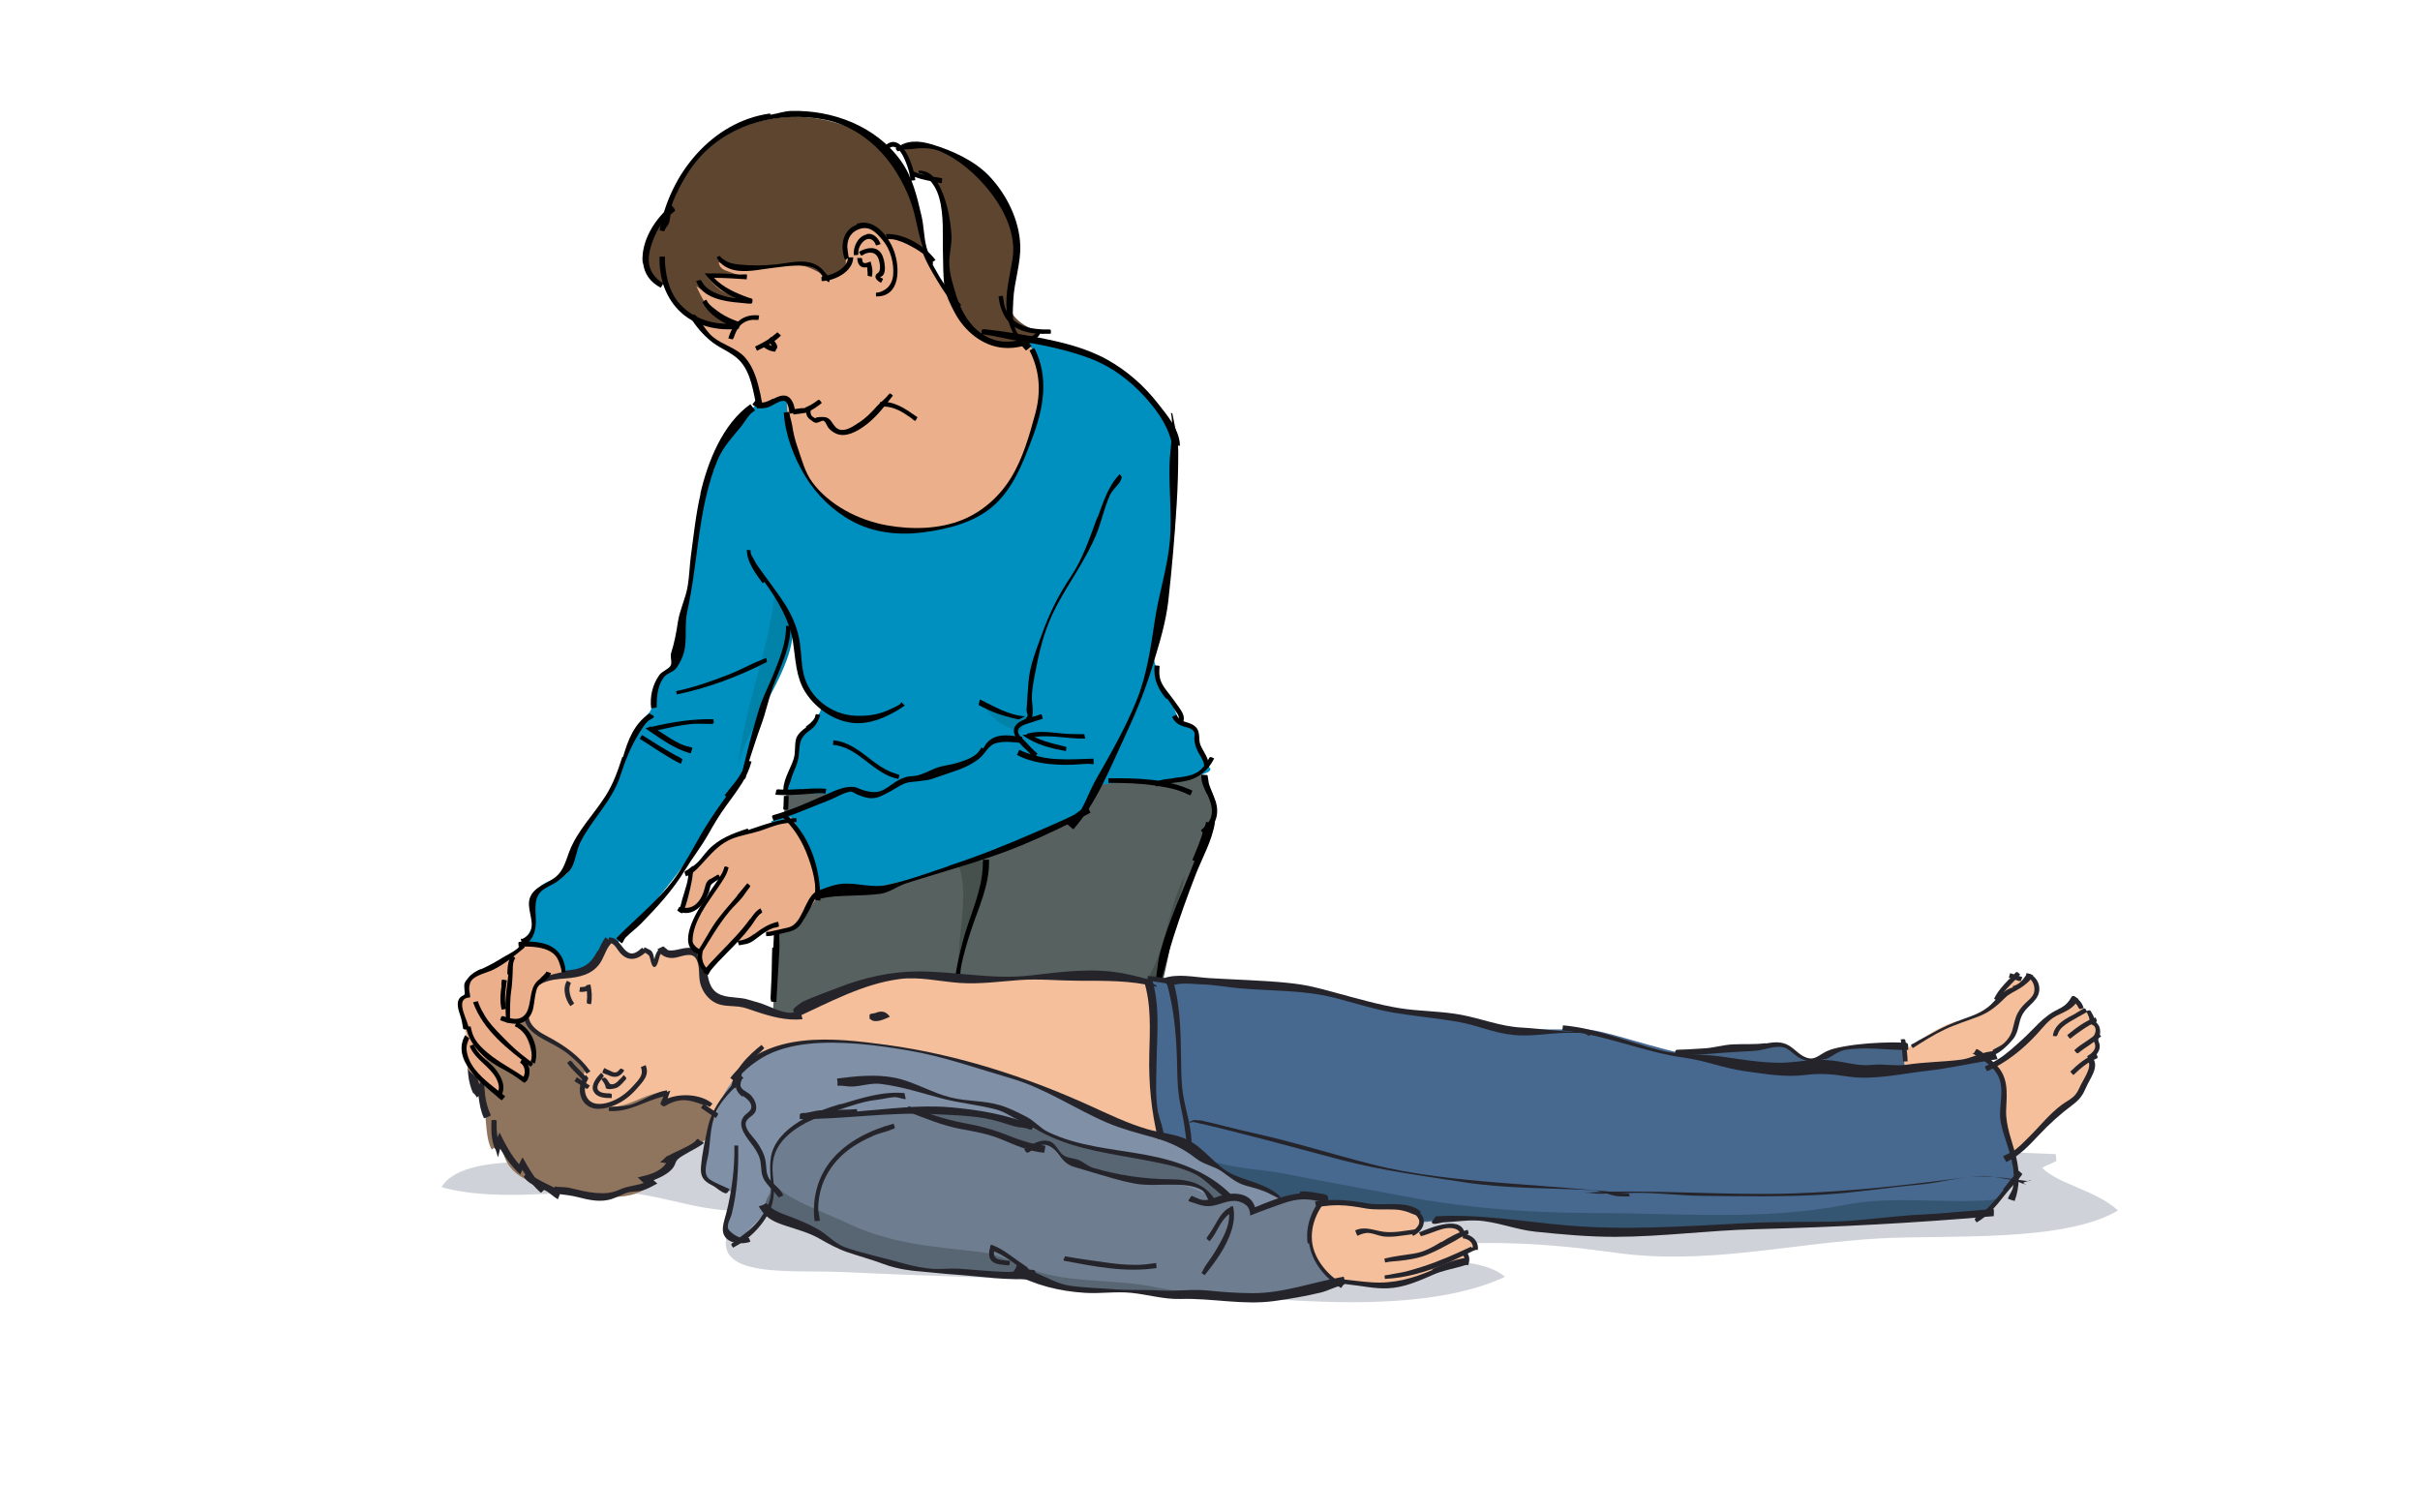 <?xml version="1.0" encoding="utf-8"?>
<!-- Generator: Adobe Illustrator 15.0.0, SVG Export Plug-In . SVG Version: 6.00 Build 0)  -->
<!DOCTYPE svg PUBLIC "-//W3C//DTD SVG 1.1 Basic//EN" "http://www.w3.org/Graphics/SVG/1.1/DTD/svg11-basic.dtd">
<svg version="1.1" baseProfile="basic" id="Layer_1"
	 xmlns="http://www.w3.org/2000/svg" xmlns:xlink="http://www.w3.org/1999/xlink" x="0px" y="0px" width="720px" height="450px"
	 viewBox="0 0 720 450" xml:space="preserve">
<g>
	<path fill="#576260" d="M233.892,235.461c0,0-1.645,14.793-2.818,40.859c-1.174,26.066-1.411,29.119-0.94,34.52
		c0.471,5.402,57.534,10.332,71.624,10.568c14.089,0.234,34.52-9.16,34.52-9.16s5.167-13.385,13.385-38.041
		c8.219-24.656,13.856-30.529,11.272-36.633c-2.585-6.105-4.227-8.923-4.227-8.923s-19.491-4.696-58.473-3.992
		C259.253,225.364,233.892,235.461,233.892,235.461z"/>
	<path fill="#0090C0" d="M228.021,118.518c-6.105,3.992-11.742,7.984-14.794,17.612c-3.052,9.627,0.469,13.619,9.863,28.648
		c9.394,15.029,11.508,17.614,13.855,27.71c2.348,10.097,1.644,12.211,4.696,14.794c3.053,2.583,2.818,3.758,2.114,4.932
		c-0.705,1.173-6.576,6.103-6.34,10.097c0.235,3.992-1.878,7.045-2.583,8.923c-0.704,1.879-0.939,4.227-0.939,4.227
		s12.682,0.939,29.119,1.879s39.919,2.35,53.775-1.174c13.855-3.521,15.969-3.756,22.309-3.521c6.341,0.234,7.046,0.938,14.09-0.939
		c7.044-1.879,7.75-2.35,6.34-3.759s-2.817-5.871-2.817-8.453c0-2.583-2.818-2.349-4.932-4.228
		c-2.114-1.878-2.583-6.574-4.697-8.923c-2.114-2.348-4.696-12.914-4.696-15.967s-0.938-34.755-4.696-54.48
		c-3.757-19.726-1.645-26.064-13.855-30.762c-12.21-4.697-21.368-6.106-35.693-6.576
		C273.812,98.088,228.021,118.518,228.021,118.518z"/>
	<path fill="#0090C0" d="M211.819,138.712c-0.94,5.636-3.053,10.097-6.576,32.64c-3.522,22.543-3.523,24.658-4.462,25.832
		c-0.938,1.175-5.402,3.523-6.34,7.514c-0.938,3.992,0.471,5.638-1.878,7.985c-2.349,2.347-5.636,7.983-8.454,17.142
		c-2.818,9.157-7.279,11.509-11.741,18.083c-4.462,6.572-1.175,11.271-4.698,12.68c-3.522,1.41-9.392,2.113-8.923,8.688
		c0.47,6.576-1.643,9.158-2.582,9.863c-0.94,0.705-0.94,1.408-0.94,1.408l12.916,10.568c0,0,7.279-0.705,22.073-17.377
		s30.294-40.389,31.468-44.852c1.173-4.463,3.991-16.908,8.923-28.415c4.931-11.507,4.696-15.968,4.696-16.672
		C235.3,183.095,211.819,138.712,211.819,138.712z"/>
	<path fill="#ECAF8B" d="M304.34,100.2c3.054,3.288,8.69,11.037,3.289,28.179c-5.402,17.143-16.672,30.293-37.337,29.588
		c-20.666-0.705-30.293-12.915-33.347-23.012c-3.053-10.098-3.288-15.499-2.349-18.317c0.94-2.818,37.572-17.377,41.565-17.612
		S304.34,100.2,304.34,100.2z"/>
	<path fill="#ECAF8B" d="M202.425,80.709c-0.705,10.098,5.165,17.144,11.036,20.9c5.872,3.757,10.1,6.106,11.038,11.976
		c0.938,5.87,0.47,7.043,3.522,6.575c3.052-0.469,3.99-2.816,5.87-0.938c1.879,1.878,1.878,3.052,4.227,3.052
		c2.349,0,2.349,0,2.349,0s-0.705,2.115,1.409,2.584c2.114,0.47,3.758-0.235,4.462,1.174c0.704,1.409,4.462,2.115,7.045,1.645
		s7.75-6.341,11.036-8.454c3.288-2.113,14.324-11.741,17.377-13.385c3.053-1.645,10.567-7.75,10.567-7.75s-9.629-8.22-14.09-16.674
		c-4.461-8.454-10.097-20.665-20.194-21.839c-10.098-1.173-38.981-1.172-47.67,6.106S202.425,80.709,202.425,80.709z"/>
	<path fill="#5D4530" d="M268.11,43.889c0,0,6.341-3.17,13.738,1.409c7.397,4.579,19.021,14.442,20.077,23.6
		c1.057,9.158-1.409,13.385-1.761,20.43c-0.353,7.045,9.51,9.511,9.51,9.511s-4.227,6.34-14.794,2.818S281.495,87.919,281.848,77
		c0.352-10.919-1.409-19.726-3.17-21.839c-1.761-2.113-7.045-3.17-7.045-3.17S269.519,46.002,268.11,43.889z"/>
	<path fill="#5D4530" d="M275.507,74.534c-2.466-1.409-5.988-3.17-7.397-3.522c-1.409-0.352-5.284-0.705-5.284-0.705
		s-3.875-4.579-8.454-2.466c-4.579,2.114-3.17,6.693-2.818,8.807c0.352,2.113,0,4.931-2.466,5.635
		c-2.466,0.705-2.466,0.705-2.466,0.705s-5.284-4.227-10.215-4.227c-4.932,0-8.806,0.705-13.033,0.705
		c-4.228,0-9.511-1.409-9.511-1.409s0,1.761,2.114,2.466c2.113,0.705,4.931,1.761,4.931,1.761s-2.114,0.353-4.931,0.353
		c-2.818,0-5.284,0-5.284,0s2.466,3.17,4.58,4.227c2.113,1.057,6.692,2.114,6.692,2.114s-3.17,0.705-8.102-0.705
		c-4.931-1.409-6.692-3.17-6.692-3.17s1.761,4.227,3.875,6.693c2.113,2.465,7.045,4.931,7.045,4.931s-4.932,1.762-11.976-2.113
		c-7.045-3.875-8.807-10.215-8.807-10.215s-8.101-2.817-5.635-10.214c2.465-7.397,6.34-8.806,6.34-8.806s0.705-12.329,11.271-20.782
		c10.567-8.454,25.009-12.681,40.508-7.75c15.499,4.932,20.782,14.442,21.839,21.134C272.689,64.671,275.507,74.534,275.507,74.534z
		"/>
	<path fill="#46514E" d="M352.569,260.412c-4.992,9.469-5.259,20.088-10.453,29.578c-4.296,7.852-9.588,14.646-13.825,22.465
		c17.757,6.516,19.876-38.869,23.573-48.871"/>
	<path fill="#46514E" d="M281.064,249.494c9.271,12.488,4.036,23.332,4.15,37.23c0.457-10.152,7.122-15.744,7.721-30.117
		c-2.762-0.893-5-2.262-7.292-3.943"/>
	<path fill="#0082A9" d="M230.515,176.751c-2.18,18.766-9.854,35.023-11.2,54.276c0.313-15.872,26.005-39.032,12.8-53.209"/>
	<path fill="#0082A9" d="M305.715,214.085c-4.634,0.303-9.126-2.106-12.302-3.03c7.369,11.005,31.407,10.065,28.833-6.139
		c-3.932,5.972-12.538,7.765-19.731,8.637"/>
	<path fill="#0090C0" d="M327.353,106.775c4.227,2.584,21.84,13.619,22.309,26.065c0.47,12.447,0.705,24.189-2.348,39.922
		c-3.053,15.732-4.933,30.059-12.917,45.791c-7.982,15.733-11.271,23.952-12.445,24.187c-1.173,0.236-36.164,15.5-53.775,19.492
		c-17.612,3.992-17.848,3.756-21.839,3.756s-8.218,1.41-8.218,1.41l-8.689-23.014c0,0,4.464-2.584,12.447-5.166
		c7.983-2.584,9.627-5.635,13.854-4.461s8.923,0,11.741-1.645c2.818-1.645,11.271-3.053,15.029-4.462
		c3.757-1.409,7.751-3.289,11.507-7.045c3.756-3.756,9.392-1.877,9.392-1.877s0.705-4.933,1.409-5.167s1.175-0.234,1.175-0.234
		s-1.643-8.689,2.114-18.787c3.756-10.097,10.098-22.777,15.499-33.345c5.4-10.567,11.271-27.24,11.271-28.649
		S327.353,106.775,327.353,106.775z"/>
	<g>
		<g>
			<g>
				<path d="M359.148,236.213c0.919,2.086,1.887,4.475,1.194,6.787c-0.445,1.484-1.534,2.723-2.689,3.715
					c-0.545,0.469-0.412,0.258-0.023,0.744c0.236,0.299,0.412,0.625,0.648,0.922c3.244-2.584,4.679-5.973,3.384-9.996
					c-0.561-1.742-1.381-3.375-1.959-5.105c-0.138-0.416-0.342-2.656-0.521-2.682c-0.523-0.074-1.198-0.037-1.72-0.111
					c-0.286,2,0.814,3.98,1.601,5.764"/>
			</g>
		</g>
		<g>
			<g>
				<path d="M355.398,256.166c-3.461,8.914-7.675,17.723-10.167,26.959c-1.034,3.83-0.99,7.969-2.085,11.781
					c-0.896,3.115-2.036,6.244-3.441,9.17c-0.178,0.371-2.139,3.193-2.16,3.178c0.582,0.375,0.5,0.957,1.082,1.33
					c5.772-8.955,7.281-19.785,10.498-29.781c2.006-6.238,4.223-12.449,6.602-18.557c1.999-5.133,4.943-10.176,5.762-15.664
					c-0.588-0.088-1.789,0.104-2.375,0.016c-0.439-0.064-0.217-0.438-0.317,0.166c-0.139,0.834-0.631,1.584-0.835,2.4
					c-0.752,3.035-2.063,5.842-3.231,8.734"/>
			</g>
		</g>
		<g>
			<g>
				<path d="M292.404,255.824c0.236,6.959-2.454,13.285-4.608,19.771c-2.069,6.23-3.375,12.684-4.198,19.203
					c0.394,0.049,0.843,0.305,1.235,0.354c0.446,0.057,0.545-1.836,0.608-2.268c0.288-1.934,0.199-3.947,0.612-5.857
					c0.698-3.232,1.626-6.447,2.642-9.596c2.292-7.115,5.818-14.057,5.559-21.68c-0.469,0.016-1.378,0.037-1.848,0.053"/>
			</g>
		</g>
		<g>
			<g>
				<path d="M229.764,281.926c-0.15,3.143-0.099,6.295-0.249,9.439c-0.088,1.834-0.165,3.668-0.253,5.502
					c-0.017,0.371,0.157,0.752,0.139,1.121c-0.002,0.059,1.388,0.111,1.581,0.125c0.247-5.168,0.656-10.326,0.902-15.494
					c0.094-1.949-0.086-3.912-0.001-5.863c0.069-1.508,0.465-3,0.534-4.508c0.002-0.115-0.201-0.559-0.277-0.654
					c-0.149-0.189-1.315-0.148-1.595-0.164c-0.155,3.506-0.308,7.006-0.463,10.51"/>
			</g>
		</g>
		<g>
			<g>
				<path d="M208.436,146.906c-1.401,6.036-2.037,12.214-2.864,18.352c-0.418,3.091-0.465,6.251-1.002,9.325
					c-0.622,3.569-2.366,6.943-2.892,10.528c-0.457,3.125-1.04,6.182-2.012,9.206c-0.367,1.146,0.494,3.02-0.277,3.952
					c-0.867,1.048-2.392,1.438-3.204,2.552c-2.031,2.786-2.895,6.483-2.461,9.879c0.38-0.047,1.457-0.042,1.683-0.31
					c-0.064-0.531,0.008-1.012,0.017-1.545c0.033-2.512,0.556-5.388,2.134-7.404c0.931-1.192,2.891-1.499,3.752-2.767
					c0.972-1.429,1.857-3.19,2.251-4.861c0.908-3.838,0.051-8.043,0.912-11.894c3.338-14.931,3.121-31.023,9.123-45.285
					c1.552-3.69,4.458-6.72,6.984-9.84c1.091-1.348,1.86-2.998,3.217-4.082c0.581-0.464,1.048-0.381,0.606-0.998
					c-0.304-0.424-0.852-1.026-1.156-1.45c-8.302,5.945-12.668,17.104-14.881,26.625"/>
			</g>
		</g>
		<g>
			<g>
				<path d="M227.44,173.144c3.908,5.396,7.494,11.294,8.523,18.041c0.775,5.069,0.803,10.311,3.678,14.809
					c3.406,5.326,9.737,9.352,16.062,9.167c4.825-0.144,9.532-2.545,13.491-5.226c-0.222-0.328-0.657-0.572-0.878-0.899
					c-0.226-0.334-0.28,0.334-0.568,0.517c-1.139,0.719-2.434,1.246-3.662,1.801c-3.003,1.36-6.362,1.741-9.677,1.593
					c-6.99-0.313-13.57-5.317-15.25-12.169c-0.74-3.02-0.733-6.139-1.141-9.208c-0.559-4.218-2.081-7.912-4.308-11.504
					c-2.008-3.238-4.378-6.241-6.584-9.341c-1.008-1.419-2.149-2.767-2.875-4.355c-0.279-0.61-0.783-1.184-0.901-1.846
					c-0.147-0.834,0.301-0.854-0.574-0.854c-0.235,0-0.333-0.082-0.57-0.082c-0.011,3.677,2.676,7.139,4.706,9.94"/>
			</g>
		</g>
		<g>
			<g>
				<path d="M306.295,104.25c3.072,6.033,3.469,12.285,1.752,18.694c-1.735,6.483-3.757,13.55-7.293,19.278
					c-3.33,5.395-8.293,9.895-14.17,12.337c-7,2.908-15.21,3.077-22.724,1.733c-8.39-1.5-17.046-5.943-22.151-12.778
					c-2.271-3.041-3.144-6.865-4.417-10.417c-0.771-2.159-1.25-4.27-1.602-6.54c-0.204-1.32-0.737-2.598-0.828-3.931
					c-0.225-0.147-1.393,0.103-1.677,0.122c0.454,6.678,2.943,13.253,6.425,19c3.348,5.52,8.368,10.363,14.019,13.374
					c6.453,3.44,13.865,4.212,21.083,3.264c7.161-0.939,14.928-2.856,20.509-7.582c6.211-5.262,9.195-13.25,11.997-20.701
					c3.255-8.662,4.929-17.901,0.519-26.557c-0.418,0.213-0.118,0.049-0.536,0.263"/>
			</g>
		</g>
		<g>
			<g>
				<path d="M303.243,214.048c-0.749-0.115-1.502-0.272-2.261-0.468c-2.445-0.632-4.854-1.376-7.132-2.452
					c-0.314-0.148-2.776-1.343-2.721-1.453c0.198-0.401,0.257-1.162,0.457-1.566c4.234,2.094,8.549,4.7,13.35,5.004L303.243,214.048
					z"/>
			</g>
		</g>
		<g>
			<g>
				<path d="M185.162,225.181c-1.332,4.112-2.652,7.94-5,11.635c-3.562,5.604-8.375,10.293-10.785,16.561
					c-1.07,2.781-1.676,5.609-4.063,7.551c-2.477,2.012-6.203,2.764-7.554,5.936c-1.313,3.082,1.198,6.816,0.211,9.902
					c-0.325,1.02-1.414,2.049-2.372,2.494c-0.677,0.314-0.831-0.365-0.595,0.322c0.123,0.357,0.277,1.373,0.401,1.732
					c2.94-1.012,3.999-3.967,4.027-6.945c0.035-3.559-0.988-7.477,2.336-9.781c1.435-0.994,3.104-1.557,4.457-2.676
					c1.473-1.219,3.122-2.316,3.976-4.021c1.16-2.314,1.344-5.082,2.52-7.395c3.464-6.826,9.411-12.213,11.811-19.613
					c1.373-4.236,3.118-8.785,5.521-12.555c0.901-1.415,1.692-2.935,2.998-3.984c0.458-0.369,1.82-0.744,1.421-1.314
					c-0.264-0.377-0.974-0.429-1.238-0.806c-4.628,3.24-6.33,7.775-7.874,13.016"/>
			</g>
		</g>
		<g>
			<g>
				<path d="M216.07,236.965c-3.105,4.262-6,8.516-8.546,13.139c-1.604,2.912-3.295,5.813-5.052,8.637
					c-4.917,7.904-12.682,13.793-19.146,20.426c0.158,0.146,1.642,1.58,1.714,1.506c0.465-0.48,0.636-1.246,1.102-1.725
					c1.465-1.502,3.199-2.738,4.666-4.242c4.805-4.928,9.364-9.857,12.965-15.793c2.175-3.586,4.812-6.916,6.876-10.566
					c1.645-2.912,3.313-5.76,5.288-8.465c1.706-2.338,3.459-4.684,4.993-7.141c1.175-1.883,2.074-4.033,2.668-6.179
					c-0.506-0.141-1.182-0.151-1.689-0.292c-0.243-0.066-0.824,2.627-1.044,3.076c-1.316,2.682-3.487,4.887-5.266,7.273"/>
			</g>
		</g>
		<g>
			<g>
				<path d="M233.868,186.181c0.1,4.93-1.911,9.858-3.719,14.346c-1.445,3.58-3.267,6.991-4.392,10.684
					c-2.022,6.638-3.734,13.37-5.272,20.137c0.513,0.117,0.636,0.277,1.148,0.395c0.333,0.074,0.536-2.838,0.661-3.308
					c0.748-2.797,1.745-5.536,2.621-8.295c0.756-2.379,1.704-4.697,2.432-7.084c1.08-3.55,1.925-7.158,3.323-10.601
					c2.103-5.179,4.623-10.563,4.507-16.269c-0.587,0.012-0.441,0.03-1.029,0.042"/>
			</g>
		</g>
		<g>
			<g>
				<path d="M193.693,216.112c-0.524,0.123-1.131,0.482-1.655,0.604c4.145,2.792,8.547,6.145,13.454,7.43
					c0.066-0.25,0.571-1.509,0.462-1.722c-1.245-0.326-2.539-0.609-3.692-1.175c-2.31-1.136-4.444-2.581-6.587-4.003
					c3.308-0.724,6.619-1.499,9.988-1.845c1.691-0.174,3.41-0.01,5.11-0.026c0.382-0.003,1.57,0.15,1.582-0.308
					c0.011-0.396-0.073-0.678-0.062-1.075c-6.244-0.165-12.501,0.871-18.561,2.291"/>
			</g>
		</g>
		<g>
			<g>
				<path d="M190.366,219.838c4.036,2.474,7.938,5.345,12.192,7.419c0.173-0.356,0.292-0.818,0.465-1.175
					c0.182-0.378-1.709-1.173-2.125-1.409c-1.731-0.979-3.443-1.979-5.138-3.016c-1.59-0.977-3.146-1.999-4.736-2.974
					c-0.233,0.409-0.518,0.764-0.75,1.172"/>
			</g>
		</g>
		<g>
			<g>
				<path d="M201.081,205.337c0.095,0.459,0.186,0.819,0.281,1.278c9.402-1.952,18.319-5.333,26.864-9.692
					c-0.207-0.4-0.072-0.71-0.278-1.11c-0.042-0.08-3.451,1.361-3.806,1.528c-2.535,1.202-5.032,2.469-7.649,3.478
					c-5.006,1.929-10.094,3.722-15.346,4.813"/>
			</g>
		</g>
		<g>
			<g>
				<path d="M348.392,122.824c0.953,5.076-0.321,10.54-0.438,15.676c-0.169,7.415,0.742,14.918,0.119,22.309
					c-0.669,7.918-3.272,15.674-4.456,23.535c-1.226,8.133-2.356,16.326-5.419,23.943c-3.276,8.153-7.767,16-12.13,23.637
					c-2.131,3.73-3.422,8.088-6.048,11.492c-0.549,0.711-2.434,0.344-3.017,1.029c-0.263,0.307,2.044,2.031,2.34,2.293
					c7.009-7.975,10.892-18.177,15.372-27.704c3.251-6.915,6.108-13.924,8.308-21.249c1.911-6.363,3.858-12.608,4.596-19.198
					c1.062-9.479,1.871-18.998,2.464-28.519c0.324-5.197,0.475-10.413,0.474-15.622c0-3.948-1.05-7.612-1.781-11.506
					c-0.692,0.13,0.211-0.184-0.482-0.055"/>
			</g>
		</g>
		<g>
			<g>
				<path d="M291.605,99.394c3.814,0.36,7.566,1.425,11.348,2.036c7.196,1.163,14.607,2.65,21.448,5.24
					c6.132,2.323,11.561,6.343,15.961,11.134c3.35,3.649,6.726,8.158,8.009,13.051c0.046,0.183,0.516,1.311,0.51,1.311
					c0.69,0,1.477,0.475,2.167,0.475c0.001-4.715-3.921-9.267-6.692-12.786c-4.093-5.196-9.107-9.596-14.896-12.827
					c-6.268-3.498-13.446-5.231-20.425-6.572c-5.319-1.023-10.664-1.915-16.048-2.507c-0.411-0.043-0.44,0.12-0.853,0.082
					c-0.064,0.702-0.076,1.066-0.14,1.768"/>
			</g>
		</g>
		<g>
			<g>
				<path d="M282.392,257.627c-6.061,2.014-12.246,4.346-18.487,5.699c-4.232,0.92-8.63-0.643-12.92-0.416
					c-3.46,0.182-6.636,1.895-9.948,2.914c0.107,0.346,0.201,1.984,0.487,2.135c0.768-0.234,1.642-0.377,2.422-0.564
					c2.8-0.674,5.563-0.795,8.436-0.887c3.148-0.102,6.333-0.168,9.468-0.568c2.737-0.348,5.112-2.281,7.729-3.123
					c11.585-3.729,23.439-6.754,34.673-11.443c6.866-2.867,13.583-6.121,20.184-9.555c-0.269-0.516-0.759-2.129-1.334-1.832
					c-1.417,0.732-2.58,1.98-4.013,2.68c-3.561,1.74-7.233,3.277-10.863,4.865c-8.459,3.697-17.075,7.168-25.854,10.033"/>
			</g>
		</g>
		<g>
			<g>
				<path d="M291.966,222.389c-1.327,2.914-4.709,3.802-7.503,4.671c-1.753,0.547-3.652,0.666-5.394,1.246
					c-2.55,0.851-4.932,2.518-7.645,2.623c-1.822,0.072-3.092,0.566-4.67,1.514c-1.665,1-3.239,2.494-5.131,3.029
					c-1.58,0.445-3.565,0.041-5.132-0.482c-0.867-0.289-1.64-0.783-2.565-0.867c-2.825-0.258-5.801,1.268-8.276,2.338
					c-5.088,2.203-10.178,4.561-15.519,6.033c-0.849,0.234-0.167,1.006,0.021,1.707c4.796-1.262,9.323-3.27,13.935-5.092
					c1.528-0.604,3.027-1.154,4.502-1.873c1.324-0.646,2.97-1.533,4.459-1.699c0.667-0.072,1.394,0.596,2.005,0.844
					c1.492,0.602,2.959,1.18,4.574,1.105c1.753-0.084,3.299-1.01,4.85-1.811c1.638-0.846,3.183-2.018,4.918-2.654
					c1.167-0.428,2.554-0.396,3.781-0.574c1.38-0.201,2.768-0.275,4.096-0.695c2.179-0.691,4.309-1.539,6.489-2.23
					c2.699-0.854,5.231-2.02,7.514-3.784c1.874-1.447,2.72-4.049,5.159-4.668c2.37-0.601,5.115-0.293,7.499-0.001
					c0.03-0.261,0.343-1.818,0.214-1.833c-1.3-0.161-2.615-0.307-3.921-0.417c-3.151-0.258-6.18,0.634-7.642,3.852"/>
			</g>
		</g>
		<g>
			<g>
				<path d="M326.454,153.954c-2.261,6.135-4.281,12.3-7.95,17.745c-3.553,5.271-6.32,10.908-8.479,16.885
					c-1.716,4.748-3.69,9.482-4.04,14.533c-0.188,2.734-0.435,5.447-0.564,8.178c-0.029,0.613,0.646,1.75,0.063,2.121
					c-0.48,0.308-0.072,1.148,0.129,1.665c2.546-0.979,1.402-5.168,1.393-7.293c-0.013-3.11,0.725-6.172,1.31-9.23
					c1.304-6.814,2.901-12.328,6.121-18.456c1.846-3.512,4.326-7.341,6.34-10.744c1.984-3.346,4.255-7.376,5.65-11.001
					c1.387-3.605,2.195-7.459,3.777-10.987c0.666-1.486,2.011-2.594,2.97-3.914c0.124-0.17,0.66-1.458,0.614-1.502
					c-0.318-0.318-0.33-0.545-0.648-0.863c-3.42,3.418-4.961,8.487-6.587,12.901"/>
			</g>
		</g>
		<g>
			<g>
				<path d="M308.507,212.905c-2.402,0.641-7.882,1.846-6.707,5.47c0.659,2.037,2.427,3.735,3.968,5.117
					c0.261,0.234,1.725,1.9,2.07,1.828c0.26-0.055,0.63-0.896,0.814-1.111c-1.409-1.194-2.66-2.542-3.906-3.909
					c-0.662-0.725-1.988-1.819-1.881-2.914c0.139-1.408,2.591-1.993,3.663-2.345c1.231-0.407,2.446-0.839,3.694-1.189
					c-0.073-0.232-0.188-1.229-0.381-1.331c-0.194-0.101-1.094,0.345-1.327,0.409"/>
			</g>
		</g>
		<g>
			<g>
				<path d="M305.601,218.511c-0.458,0.132-0.935,0.056-1.393,0.188c3.8,2.791,8.328,3.966,12.942,4.742
					c0.074-0.442,0.063-0.728,0.138-1.172c0.011-0.067-2.705-0.708-3.021-0.787c-2.207-0.545-4.498-1.225-6.542-2.231
					c5.042-0.675,10.122,0.615,15.167,0.498c-0.008-0.32-0.184-0.463-0.191-0.785c-0.017-0.679-0.119-0.514-0.778-0.525
					c-1.915-0.03-3.84-0.016-5.744-0.198c-3.494-0.332-7.208-0.919-10.636,0.07"/>
			</g>
		</g>
		<g>
			<g>
				<path d="M302.554,224.614c4.543,2.41,9.858,2.941,14.923,2.939c2.022-0.002,4.044-0.221,6.063-0.296
					c0.601-0.021,1.207,0.124,1.805,0.103c0.085-0.004-0.006-1.467-0.012-1.644c-3.742,0.138-7.496,0.34-11.24,0.117
					c-2.42-0.142-4.793-0.604-7.115-1.324c-1.244-0.388-2.481-0.795-3.634-1.405c-0.241,0.108-0.446,0.878-0.578,1.128"/>
			</g>
		</g>
		<g>
			<g>
				<path d="M205.225,94.251c1.883,2.91,4.08,5.586,6.866,7.682c2.483,1.867,5.582,2.947,7.779,5.161
					c3.677,3.707,4.207,9.583,5.366,14.449c0.444-0.121,0.996-0.065,1.441-0.183c0.494-0.134,0.292-0.385,0.174-0.875
					c-0.253-1.063-0.38-2.157-0.619-3.223c-0.858-3.827-1.905-7.868-4.564-10.893c-2.536-2.885-6.636-3.708-9.563-6.131
					c-1.514-1.253-2.58-2.991-3.756-4.563c-0.281-0.376-1.5-2.26-1.777-2.081c-0.442,0.286-1.2,0.538-1.642,0.824"/>
			</g>
		</g>
		<g>
			<g>
				<path d="M230.032,118.581c-1.328,0.667-2.96,1.668-4.438,0.913c-0.696-0.356-0.575-0.609-1.083-0.014
					c-0.246,0.289-0.406,0.576-0.652,0.865c1.35,1.149,2.95,1.35,4.62,0.842c1.453-0.441,3.297-2.082,4.825-1.917
					c0.902,0.098,1.245,1.685,1.415,2.356c0.143,0.577-0.07,1.543,0.631,1.432c0.455-0.073,0.854-0.247,1.308-0.319
					c-0.226-1.429-0.537-3.057-1.537-4.175c-1.434-1.602-3.451-0.699-5.044,0.104"/>
			</g>
		</g>
		<g>
			<g>
				<path d="M255.615,125.674c-1.596,1.026-3.708,2.624-5.712,2.167c-1.225-0.28-1.883-1.478-2.571-2.454
					c-0.503-0.773-1.26-1.272-2.265-1.306c-0.67-0.022-1.274-0.036-1.917,0.075c-0.501,0.087-0.356,0.388-0.815,0.192
					c-0.396-0.26-0.864-0.511-1.042-0.979c-0.256-0.673-0.118-1.293-0.015-1.983c-1.07,0.189-2.049-0.058-3.127,0.088
					c-0.695,0.095-1.389,0.201-2.083,0.294c-0.291,0.04-0.033,1.278-0.018,1.562c1.262-0.169,2.577-0.315,3.832-0.535
					c0.059,1.426,1.05,1.966,2.125,2.717c0.919,0.642,1.596,0.041,2.559-0.304c0.926-0.331,1.321,1.263,1.778,1.9
					c0.751,1.05,2.157,1.977,3.429,2.223c2.989,0.58,6.382-1.685,8.572-3.478c2.815-2.306,5.089-5.297,7.316-8.159
					c-0.608-0.473-0.748-0.975-1.288-0.288c-1.018,1.295-2.414,2.276-3.517,3.499c-1.585,1.761-3.23,3.491-5.234,4.778"/>
			</g>
		</g>
		<g>
			<g>
				<path d="M213.259,76.547c1.102,2.566,3.926,3.752,6.43,4.017c3.481,0.368,7.035-0.512,10.5-0.894
					c1.965-0.216,3.943-0.538,5.919-0.619c2.046-0.083,4.405-0.133,6.303,0.766c1.863,0.884,2.392,3.238,4.2,4.188
					c0.209-0.396,0.231-0.838,0.44-1.236c-0.052,0.099-1.612-1.695-1.776-1.909c-1.523-1.981-3.648-2.852-6.084-3.007
					c-2.681-0.172-5.378,0.479-8.042,0.78c-3.693,0.417-7.494,0.45-11.21,0.08c-1.519-0.153-3.102-0.443-4.38-1.338
					c-0.506-0.357-1.105-0.638-1.351-1.212c-0.223-0.075-0.945,0.386-1.182,0.487"/>
			</g>
		</g>
		<g>
			<g>
				<path d="M252.297,76.562c0.007,2.375-2.421,3.99-4.366,4.804c-1.007,0.421-2.081,0.758-3.174,0.817
					c-0.549,0.029-0.301,0.958-0.301,1.449c3.737-0.007,9.396-2.775,9.388-7.078c-0.469,0.001-0.932,0.035-1.402,0.036"/>
			</g>
		</g>
		<g>
			<g>
				<path d="M254.976,66.832c-4.392,1.548-5.104,6.604-3.548,10.493c0.417-0.166,0.721-0.463,1.138-0.631
					c-0.095,0.038-0.462-2.747-0.469-3.104c-0.044-2.068,0.736-4.017,2.639-5.025c3.657-1.936,5.899,0.476,8.034,3.09
					c2.206,2.7,3.26,6.723,2.965,10.167c-0.142,1.672-0.884,3.354-2.374,4.309c-0.821,0.528-1.708,0.948-2.67,0.929
					c-0.163,0.179-0.027,0.874-0.033,1.138c7.289,0.14,7.134-8.571,5.337-13.497c-1.602-4.394-5.881-9.942-11.103-8.105"/>
			</g>
		</g>
		<g>
			<g>
				<path d="M255.052,76.756c0.049,1.85,0.929,3.166,2.931,2.744c0.048,0.232,0.258,2.572,0.118,2.533
					c0.434,0.122,0.82,0.204,1.253,0.326c0.439-1.554,0.112-3.061-0.342-4.557c-0.548,0.184-1.86,0.853-2.29,0.203
					c-0.252-0.381-0.065-1.256-0.506-1.245c-0.396,0.011-0.779-0.008-1.175,0.003"/>
			</g>
		</g>
		<g>
			<g>
				<path d="M257.861,69.75c-2.657,0.583-4.039,3.67-3.856,6.152c0.321-0.023,0.611,0.023,0.933,0
					c0.666-0.049,0.368-0.333,0.428-0.981c0.125-1.347,0.839-2.719,2.002-3.473c1.178-0.762,2.289-0.296,2.947,0.849
					c0.174,0.304,0.207,0.842,0.585,0.7c0.37-0.14,0.73-0.239,1.101-0.378c-0.659-1.754-2.115-3.411-4.16-2.96"/>
			</g>
		</g>
		<g>
			<g>
				<path d="M255.541,74.888c0.163,0.275,0.293,0.587,0.457,0.864c0.374,0.636,0.72,0.021,1.332-0.235
					c1.426-0.596,3.036-0.53,3.82,0.988c0.529,1.017,1.168,3.912,0.1,4.645c-1.63,1.123-0.424,2.346,0.884,2.988
					c0.175-0.356,0.348-0.602,0.523-0.957c0.221-0.456-0.621-0.39-0.82-0.789c2.364-0.394,1.287-5.4,0.505-6.749
					c-1.51-2.606-4.541-2.033-6.776-0.717"/>
			</g>
		</g>
		<g>
			<g>
				<path d="M263.634,69.725c0.015,0.396,0.107,0.757,0.124,1.153c0.014,0.391,1.375,0.241,1.797,0.306
					c1.919,0.297,3.737,1.116,5.438,2.037c1.709,0.925,3.425,1.94,4.822,3.295c0.174,0.169,1.344,1.652,1.384,1.622
					c0.36-0.27,0.766-0.506,1.126-0.776c-3.177-4.246-9.286-7.935-14.697-7.736"/>
			</g>
		</g>
		<g>
			<g>
				<path d="M229.142,33.758c-17.306,2.391-29.912,18.005-32.902,34.75c0.366,0.063,1.176,0.399,1.455,0.212
					c0.166-0.929,1.148-1.613,1.39-2.526c0.552-2.094,0.379-4.439,1.224-6.434c2.024-4.776,4.707-9.546,8.241-13.355
					c9.204-9.919,23.611-13.329,36.681-10.836c8.861,1.691,16.46,7.68,21.306,15.452c2.515,4.037,4.479,8.301,5.582,12.88
					c1.23,5.11,2.052,10.314,4.732,14.932c0.328-0.19,0.686-0.15,0.785-0.48c-0.88-1.516-1.571-3.209-2.01-4.903
					c-0.765-2.953-0.742-6.11-1.43-9.083c-1.34-5.785-2.695-11.705-6.215-16.584c-7.406-10.271-20.287-15.099-32.597-14.778
					c-2.083,0.054-4.125,0.844-6.189,1.128"/>
			</g>
		</g>
		<g>
			<g>
				<path d="M263.125,43.453c0.197,0.198,0.749,0.961,1.009,0.994c0.503-0.503,1.239-0.957,1.985-0.719
					c1.366,0.435,2.281,2.06,2.841,3.254c0.725,1.544,1.286,3.201,1.689,4.857c0.136,0.563,0.123,1.166,0.183,1.742
					c0.033,0.295,1.183,0.053,1.478,0.031c-0.268-3.55-3.985-15.21-9.115-10.096"/>
			</g>
		</g>
		<g>
			<g>
				<path d="M266.334,44.086c0.268,0.313,0.539,0.883,0.916,0.954c1.07-0.908,2.716-0.505,4.102-0.706
					c2.884-0.421,5.952-0.4,8.563,0.754c5.42,2.394,10.263,6.62,14.023,11.208c4.729,5.769,8.545,13.376,7.285,20.935
					c-0.822,5.117-2.222,10.162-1.704,15.382c0.46,4.625,2.517,8.389,5.742,11.678c0.289-0.283,1.572-1.072,1.607-1.445
					c-1.365-1.393-3.475-2.386-4.395-4.11c-1.504-2.821-1.128-6.228-0.998-9.399c0.229-5.509,2.295-10.923,2.068-16.452
					c-0.31-7.523-4.088-15.078-9.194-20.467c-4.357-4.596-10.965-7.616-17.052-9.449c-3.833-1.154-7.634-1.433-10.837,1.286"/>
			</g>
		</g>
		<g>
			<g>
				<path d="M273.334,50.235c0.001,0.687-0.265,1.28,0.479,1.351c0.885,0.087,1.643,0.995,2.309,1.577
					c1.604,1.406,2.688,3.531,3.261,5.526c1.568,5.453,0.989,11.394,1.171,17.031c0.098,3.076,0.004,6.276,0.433,9.326
					c0.396,2.815,1.775,5.589,3.122,8.085c2.888,5.347,8.147,9.807,14.353,10.349c3.723,0.326,8.787-0.565,10.963-4.124
					c-0.325-0.198-0.167-0.292-0.491-0.49c-0.536-0.328-0.371-0.168-0.771,0.305c-0.851,1.007-2.311,1.366-3.549,1.719
					c-2.722,0.779-5.874,1.106-8.597,0.292c-6.141-1.838-9.772-7.494-11.578-13.465c-0.941-3.115-1.935-6.109-2.016-9.338
					c-0.072-2.81,0.843-5.668,0.655-8.473c-0.355-5.259-1.51-11.128-4.256-15.774c-1.235-2.09-2.954-3.381-5.48-3.377"/>
			</g>
		</g>
		<g>
			<g>
				<path d="M270.589,51.955c2.178,1.079,4.578,1.648,6.958,2.041c0.289,0.048,2.388,0.655,2.62,0.43
					c0.193-0.186,0.091-1.122,0.135-1.405c-1.918-0.29-3.837-0.578-5.721-1.047c-1.166-0.292-2.313-0.692-3.392-1.227
					c-0.23,0.101-0.515,1.032-0.634,1.274"/>
			</g>
		</g>
		<g>
			<g>
				<path d="M297.09,88.251c0.458,3.923,2.052,7.682,5.682,9.534c3.002,1.535,6.566,1.631,9.875,1.5
					c-0.025-0.64,0.244-1.278-0.484-1.258c-1.314,0.036-2.647-0.026-3.953-0.178c-2.041-0.236-4.146-0.814-5.859-1.989
					c-1.44-0.988-2.545-2.434-3.199-4.048c-0.391-0.961-0.504-2.018-0.663-3.042c-0.092-0.586-0.018-0.829-0.601-0.759
					c-0.318,0.037-0.531,0.213-0.851,0.249"/>
			</g>
		</g>
		<g>
			<g>
				<path d="M274.479,75.022c1.001,2.809,2.571,5.455,4.093,8.004c1.836,3.071,3.823,6.274,6.531,8.656
					c0.33-0.375,1.083-0.836,0.665-1.222c-0.764-0.704-1.379-1.552-2.034-2.357c-1.487-1.826-2.965-3.683-4.17-5.706
					c-1.083-1.816-2.121-3.685-3.018-5.601c-0.306-0.656-0.359-1.422-0.614-2.103c-0.128-0.342-1.177,0.229-1.496,0.343"/>
			</g>
		</g>
		<g>
			<g>
				<path d="M202.717,93.068c2.448,2.192,5.461,3.615,8.664,4.322c1.613,0.357,3.249,0.583,4.901,0.583
					c0.945-0.002,1.897,0.022,2.837-0.083c0.833-0.093,0.741-0.036,0.805-0.806c0.03-0.352,0.402-0.677,0.432-1.029
					c0.011-0.123-2.145-0.897-2.4-1.004c-1.602-0.68-3.14-1.492-4.522-2.552c-1.037-0.795-2.217-1.552-2.921-2.658
					c-0.376-0.587-0.163-0.812-0.762-0.495c-0.338,0.176-0.433,0.413-0.768,0.59c1.516,2.881,4.243,5.001,7.109,6.376
					c-5.847-0.059-11.727-2.544-15.069-7.452c-1.581-2.322-2.427-5.133-2.861-7.902c-0.233-1.497-0.389-3.019-0.329-4.533
					c-0.197-0.201-1.28-0.058-1.592-0.068c-0.224,6.203,1.772,12.485,6.482,16.703"/>
			</g>
		</g>
		<g>
			<g>
				<path d="M210.896,81.352c-0.435,0.022-0.784-0.039-1.219-0.017c2.518,3.438,5.502,5.777,9.418,7.43
					c-2.612-0.276-5.185-0.965-7.507-2.25c-1.088-0.603-2.013-1.415-2.639-2.505c-0.18-0.314-0.323-0.815-0.714-0.684
					c-0.376,0.125-0.74,0.157-1.115,0.28c1.698,5.075,8.443,6.121,13.036,6.473c1.035,0.08,2.066,0.259,3.104,0.263
					c0.562,0.001,0.523-0.179,0.61-0.715c0.153-0.964-0.356-0.78-1.268-1.106c-3.619-1.299-7.486-3.02-10.178-5.854
					c3.201-0.008,6.534,0.226,9.727,0.439c0.013-0.26,0.224-1.442-0.028-1.46c-0.787-0.052-1.585,0.073-2.371,0.02
					c-2.948-0.198-5.897-0.44-8.855-0.288"/>
			</g>
		</g>
		<g>
			<g>
				<path d="M191.336,78.111c0.292,3.396,2.254,5.946,5.25,7.484c0.139-0.271,0.801-1.098,0.718-1.357
					c-1.269-0.652-2.296-1.647-3.093-2.844c-1.537-2.312-1.396-5.122-0.659-7.693c0.834-2.917,2.131-5.803,4.075-8.121
					c0.867-1.032,1.989-1.856,3.045-2.694c0.534-0.422-0.475-1.27-0.836-1.75c-4.911,3.7-9.18,10.629-8.636,16.986"/>
			</g>
		</g>
		<g>
			<g>
				<path d="M224.623,103.053c0.197,0.427,0.391,0.872,0.589,1.298c2.51-1.156,5.195-2.533,7.132-4.541
					c-0.324-0.313-0.733-0.638-1.056-0.948c-0.021-0.021-1.655,1.396-1.874,1.549c-1.492,1.047-3.117,1.932-4.771,2.694"/>
			</g>
		</g>
		<g>
			<g>
				<path d="M228.472,101.187c0.388,0.581,0.808,1.151,1.167,1.75c-0.229-0.071-1.846-0.875-1.792-0.926
					c-0.323,0.314-0.644,0.614-0.966,0.928c0.869,0.892,2.061,1.472,3.283,1.642c0.402,0.055,0.49,0.146,0.595-0.256
					c0.077-0.291,0.475-0.733,0.503-0.927c0.142-0.939-1.344-2.501-1.815-3.186c-0.33,0.334-0.625,0.671-0.955,1.006"/>
			</g>
		</g>
		<g>
			<g>
				<path d="M216.593,100.651c0.38,0.113,0.842,0.188,1.222,0.303c0.412,0.124,0.661-1.027,0.814-1.403
					c0.491-1.194,1.105-2.374,2.125-3.193c0.926-0.743,2.05-1.135,3.224-1.204c0.221-0.014,1.682,0.066,1.688,0.007
					c0.05-0.447,0.149-0.864,0.198-1.312c-4.937-0.554-7.842,2.357-9.182,6.82"/>
			</g>
		</g>
		<g>
			<g>
				<path d="M239.45,121.36c0.175,0.436,0.347,0.9,0.521,1.336c1.672-0.673,3.159-1.662,4.542-2.816
					c-0.566-0.68-0.625-1.273-1.384-0.681c-1.128,0.883-2.374,1.576-3.705,2.11"/>
			</g>
		</g>
		<g>
			<g>
				<path d="M261.829,119.825c0.04,0.319,0.087,0.523,0.128,0.841c0.083,0.665,0.27,0.292,0.922,0.289
					c1.508-0.005,3.027,0.44,4.385,1.068c1.391,0.643,2.658,1.547,3.916,2.415c0.303,0.208,0.996,1.026,1.256,0.655
					c0.229-0.325,0.31-0.622,0.539-0.947c-3.259-2.295-6.977-5.032-11.176-4.5"/>
			</g>
		</g>
		<g>
			<g>
				<path d="M247.813,221.608c7.658,0.6,12.015,8.762,19.487,10.152c0.082-0.441,0.25-0.738,0.333-1.18
					c-0.002,0.007-2.491-0.848-2.771-0.97c-2.042-0.885-3.864-2.175-5.621-3.52c-3.385-2.593-6.892-5.481-11.323-5.828
					c-0.037,0.47-0.035,0.759-0.072,1.229"/>
			</g>
		</g>
		<g>
			<g>
				<path d="M239.899,216.354c-1.322,0.979-2.779,2.116-3.127,3.794c-0.385,1.852-0.073,3.845-0.644,5.649
					c-1.038,3.275-3.632,6.859-2.951,10.48c0.314-0.059,0.719-0.107,1.035-0.166c0.68-0.127,0.25-0.398,0.234-1.059
					c-0.022-0.979,0.521-1.859,0.791-2.781c0.274-0.941,0.545-1.859,0.948-2.754c0.717-1.588,1.349-3.203,1.479-4.98
					c0.245-2.332,0.111-4.401,1.926-6.139c0.743-0.71,1.641-1.23,2.38-1.945c1.036-1.003,1.596-2.353,2.084-3.695
					c-0.301-0.109-0.568-0.12-0.871-0.228c-0.737-0.269-0.51,0.517-0.811,1.123c-0.569,1.142-1.603,1.76-2.614,2.511"/>
			</g>
		</g>
		<g>
			<g>
				<path d="M238.366,234.754c-1.965,0.125-3.926,0.227-5.896,0.158c-0.395-0.014-1.461-0.24-1.504,0.215
					c-0.037,0.396-0.248,0.916-0.285,1.311c3.108,0.297,6.262-0.002,9.368-0.18c1.539-0.088,3.077-0.326,4.618-0.252
					c0.667,0.033,0.955,0.371,1.019-0.332c0.027-0.32,0.105-0.676,0.134-0.994c-2.477-0.219-4.974-0.037-7.451,0.123"/>
			</g>
		</g>
		<g>
			<g>
				<path d="M233.205,236.83c-0.044,1.01-0.052,2.021-0.097,3.033c-0.005,0.135-0.132,0.844-0.036,0.951
					c0.153,0.172,1.175,0.113,1.427,0.137c0.059-1.373,0.11-2.756,0.17-4.129c-0.471,0.002-0.957-0.016-1.426-0.016"/>
			</g>
		</g>
		<g>
			<g>
				<path d="M347.173,207.764c1.083,1.304,1.899,2.78,2.85,4.179c0.599,0.835,0.896,1.458,0.559,2.474
					c0.133,0.215,1.181,0.41,1.438,0.496c0.605-1.82-0.26-3.022-1.242-4.466c-1.147-1.686-2.381-3.26-3.622-4.871
					c-1.017-1.32-1.91-2.703-2.143-4.369c-0.141-1.007-0.101-2.04-0.004-3.05c-0.19-0.182-1.215-0.139-1.494-0.167
					c-0.379,3.977,0.98,6.955,3.463,9.936"/>
			</g>
		</g>
		<g>
			<g>
				<path d="M348.723,213.336c0.898,1.85,2.326,2.536,4.192,3.011c0.96,0.245,2.092,0.644,2.451,1.647
					c0.194,0.549-0.05,1.231-0.017,1.81c0.11,1.921,0.678,3.275,1.678,4.948c0.631,1.054,1.296,2.153,1.243,3.421
					c0.209,0.172,1.14,0.044,1.428,0.055c0.1-2.485-1.531-4.301-2.478-6.43c-0.582-1.308-0.288-2.59-0.615-3.925
					c-0.574-2.348-2.759-2.684-4.676-3.321c-0.925-0.309-1.492-0.985-1.917-1.857c-0.248-0.059-1.223,0.59-1.469,0.711"/>
			</g>
		</g>
		<g>
			<g>
				<path d="M349.262,231.557c-2.012,0.219-4.104,0.34-5.91,1.33c0.216,0.393,0.477,0.732,0.691,1.127
					c-0.035-0.068,2.634-0.766,2.945-0.818c1.915-0.326,3.854-0.439,5.761-0.824c3.915-0.793,6.715-3.15,8.503-6.728
					c-0.286-0.143-0.467-0.179-0.754-0.322c-0.7-0.35-0.777,0.37-1.138,0.944c-0.765,1.215-1.594,2.461-2.792,3.264
					c-2.149,1.443-4.808,1.643-7.318,1.916"/>
			</g>
		</g>
		<g>
			<g>
				<path d="M329.759,232.924c4.628,0,9.24,0.09,13.825,0.789c2.377,0.363,4.756,0.701,7.031,1.479c1.19,0.408,2.35,0.91,3.49,1.443
					c0.242-0.133,0.531-1.145,0.654-1.41c-7.858-3.672-16.472-3.688-24.989-3.688c0,0.471-0.01,0.785-0.01,1.254"/>
			</g>
		</g>
	</g>
</g>
<g>
	<g>
		<path fill="#F4BF9A" d="M589.537,318.264c3.875-1.41,10.92-5.637,15.852-10.92s5.283-5.283,7.748-6.691
			c2.467-1.41,2.82-3.172,3.875-2.818c1.057,0.352,5.283,3.521,6.693,7.396s-0.352,5.988-0.705,7.75
			c-0.352,1.762-0.705,1.762-0.705,3.873c0,2.115-1.055,5.637-4.227,9.512c-3.17,3.875-4.932,2.465-10.918,9.158
			c-5.988,6.691-7.398,8.453-9.863,8.807c-2.465,0.352-2.465,0.352-2.465,0.352L589.537,318.264z"/>
		<path fill="#CFD2D8" d="M188.334,347.5c-12.1-0.125-49.807-6.506-56.968,5.709c14.884,4.166,33.341,1.375,49.271,1.336
			c14.567-0.037,24.616,5.549,39.168,5.742c-14.217,21.164,13.889,17.342,31.481,18.193c23.306,1.131,46.689,1.656,70.104,2.818
			c34.174,1.699,93.723,13.738,126.373-1.41c-7.092-6.01-19.047-3.059-25.67-9.021c20.701-2.004,38.523-0.959,58.438,1.838
			c27.137,3.813,52.096-2.811,79.006-4.264c19.99-1.08,54.623,1.277,70.605-8.303c-6.557-6.035-17.662-7.75-22.563-12.676
			c1.334-0.854,2.969-1.268,4.23-2.039c-0.02-0.02-0.148-2.07-0.174-2.045c-79.949-2.986-159.605-8.002-239.404-15.775
			c-43.819-4.268-91.625-5.918-135.28,0.104c-18.736,2.586-36.268,11.795-54.959,13.453"/>
		<path fill="#F4BF9A" d="M565.232,313.332c3.17-1.762,11.625-8.453,17.26-9.51c5.637-1.059,11.273-5.637,12.33-7.396
			c1.055-1.764,3.521-6.342,3.521-6.342l3.875,2.113l1.408-2.465c0,0,4.227,3.521,0.705,8.102c-3.523,4.578-4.227,6.34-4.58,8.805
			c-0.352,2.467-4.227,5.988-9.861,8.455c-5.637,2.465-24.658,6.34-24.658,6.34V313.332z"/>
		<path fill="#476687" d="M493.729,316.502c-9.479-3.074,18.316-4.58,29.939-5.283c11.625-0.705,8.102,0.703,11.977,2.818
			c3.875,2.113,7.396,0.705,9.512-0.705c2.111-1.41,14.441-2.465,17.611-2.465s3.17,0,3.17,0s0.705,5.635,1.057,9.51
			C567.348,324.252,506.762,320.729,493.729,316.502z"/>
		<path fill="#476990" d="M589.891,315.094c0,0-18.67,3.17-30.293,3.523c-11.625,0.352-10.92-0.705-23.602-0.705
			c-12.68,0-14.793-0.354-29.588-3.17c-14.795-2.82-29.236-8.455-34.871-8.455c-5.637,0-11.977,0-20.078,0
			s-13.387-2.818-28.531-4.578c-15.146-1.762-27.475-6.693-36.633-7.75c-9.16-1.057-21.84-2.113-27.124-2.465
			c-5.284-0.354-7.045-0.354-8.454-0.354c-1.409,0-8.455,0.354-8.455,0.354s1.057,7.043,0.705,18.316
			c-0.352,11.271,0,14.09,1.409,22.543c1.409,8.453,1.409,9.861,1.409,9.861l9.863,15.854c0,0,47.552,7.748,66.927,5.635
			c19.371-2.113,28.178,0.703,38.393,1.76c10.217,1.059,32.055,0.705,50.723,0c18.67-0.703,30.293-1.057,49.314-2.111
			c19.021-1.057,28.18-1.057,28.18-1.057s5.637-5.637,7.748-8.455c2.115-2.818,2.115-2.818,2.115-2.818s0.352-4.578-1.762-13.033
			c-2.113-8.453,0-11.623-1.057-15.85S591.299,314.742,589.891,315.094z"/>
		<path fill="#355673" d="M355.649,343.273c7.833,4.475,18.017,4.246,26.802,5.984c11.555,2.289,23.766,4.447,35.578,6.705
			c17.914,3.426,37.047,4.922,55.301,4.922c25.756,0,51.088,2.404,76.053-2.484c13.807-2.703,28.982-0.258,42.982-1.373
			c0.535-0.041,1.141-0.314,1.752-0.369l-3.17,4.578c0,0-21.84,2.467-36.281,2.467s-36.633,2.113-56.359,2.113
			c-19.725,0-37.689-0.705-44.734-1.41c-7.045-0.703-11.625-1.76-16.908-1.76s-17.26,0.705-17.26,0.705s-15.498,0-38.041-1.057
			C358.819,361.236,355.649,343.273,355.649,343.273z"/>
		<path fill="#F4BF9A" d="M342.616,292.902c-8.102-1.408-10.92-3.17-31.35-2.113c-20.43,1.057-22.543-1.057-34.872-1.057
			s-20.782,2.465-27.828,5.635c-7.044,3.17-10.919,7.75-16.203,6.342c-5.284-1.41-11.271-3.875-15.499-3.875
			c-4.227,0-5.988-2.113-7.044-7.398c-1.057-5.283-2.818-8.453-7.397-7.043c-2.861,0.879-4.073,0.109-5.094-0.506
			c-0.613-0.369-1.675,3.711-2.479,3.711c-0.176,0-1.409-4.521-3.346-3.205c-0.874,0.592-2.818,1.76-4.932,0
			c-2.113-1.762-4.579-5.637-5.636-2.467s-3.17,7.396-10.567,8.807c-7.397,1.408-8.807,1.057-12.329,3.521
			c-3.523,2.467-4.932,7.75-4.228,13.385c0.705,5.637,17.26,25.715,19.021,26.771c1.762,1.057,34.52,2.467,47.201,4.227
			c12.681,1.762,68.688,9.51,84.186,9.158s41.564-7.045,41.564-7.045s-2.113-6.34-2.466-23.6
			C342.968,298.891,342.616,292.902,342.616,292.902z"/>
		<path fill="#8F745E" d="M156.397,294.662c-4.058-0.199-7.962,0.535-10.794,3.248c1.753,0.025,3.642,0.195,5.399,0.023
			c-10.588,2.01-13.325,28.402-7.615,27.102c1.453,4.541,0.717,13.465,2.924,16.963c1.074-0.816,2.073-0.945,3.111-1.902
			c0.18,9.313,8.181,12.174,17.247,13.979c7.692,1.531,20.82,4.465,26.813-1.596c-0.245-0.215-0.651,0.064-0.9-0.264
			c0.007-0.014,0.023-1.215,0.06-1.156c4.332-0.078,7.026-2.338,6.28-6.813c5.285-1.379,16.992-5.908,12.891-13.367
			c-2.06-3.746-9.649-6.201-13.101-3.363c0.031-0.908-0.483-1.764-0.5-2.531c-6.189-0.189-11.308,5.061-17.677,4.246
			c-5.929-0.76-7.212-1.629-7.233-7.332c-0.014-3.488,1.79-2.496-0.575-5.92c-1.947-2.814-7.515-5.047-10.413-7.002
			c-5.291-3.566-6.403-5.514-6.387-11.799c0.001-0.604,0-1.207,0-1.811"/>
		<path fill="#6E7D8F" d="M393.809,356.189l4.463,25.596c0,0-13.855,4.461-29.119,3.756c-15.263-0.703-23.483-0.939-25.597-0.939
			c-2.113,0-21.604-0.705-25.831-1.408c-4.227-0.705-12.681-4.461-12.681-4.461s-4.228,0.469-12.211,0.234
			c-7.983-0.234-16.203-0.471-25.83-2.818c-9.628-2.348-19.49-5.4-21.839-7.75c-2.349-2.348-6.575-2.816-9.863-4.227
			c-3.287-1.408-7.044-4.227-7.044-4.227s-7.279-8.453-1.878-20.195c5.4-11.74,44.146-14.795,52.366-14.09
			s21.839,3.287,36.869,6.811c15.029,3.521,36.869,12.68,42.973,15.734c6.105,3.053,3.521,2.582,11.037,5.869
			c7.516,3.289,6.574,3.289,13.385,2.584C389.818,355.953,393.809,356.189,393.809,356.189z"/>
		<path fill="#7F90A7" d="M373.145,359.945l8.922-2.818c-4.697-2.348-7.516-4.227-12.445-6.105
			c-4.932-1.877-7.748-5.164-12.916-8.217c-5.167-3.055-11.741-4.932-20.43-7.75c-8.689-2.818-23.014-11.508-40.391-16.438
			c-17.377-4.932-30.762-8.221-40.625-8.455s-23.482-0.469-30.293,5.166c-6.811,5.637-8.924,7.279-12.212,16.674
			c-3.287,9.393-3.757,15.732-3.757,16.438s0.941,3.289,3.993,4.227c3.052,0.938,5.166,2.348,5.166,2.348s-2.347,6.576-2.347,9.041
			c0,2.467,2.818,4.932,3.874,4.58c1.057-0.354,4.932-4.58,6.341-5.988c1.409-1.41,1.409-1.41,1.409-1.41s2.114-4.578,2.114-14.09
			c0-9.51,8.454-14.793,16.907-15.85c8.454-1.057,28.532-1.057,28.532-1.057s3.169,3.521,14.089,5.637
			c10.919,2.111,17.612,5.283,17.612,5.283s3.875-3.523,7.397,1.408c3.522,4.932,9.51,5.283,17.964,7.396
			c8.454,2.113,12.328,1.762,18.317,2.467c5.987,0.705,10.919,4.578,10.919,4.578s4.584-1.188,6.693-1.057
			C371.736,356.189,373.145,359.945,373.145,359.945z"/>
		<path fill="#F4BF9A" d="M394.045,357.598c6.207-1.307,8.922,1.643,15.027,1.643c6.107,0,11.039,0.002,12.916,1.881
			c1.879,1.877-1.172,5.635-1.172,5.635s2.348,0,5.635-0.939s5.635-1.41,7.279-0.234c1.645,1.174,1.645,1.174,1.645,1.174
			s1.643,0.471,2.348,2.113s0.705,2.348,0.705,2.348l-2.115,0.939c0,0,0.705,2.582,0.471,3.523c0,0-4.93,0.939-10.332,3.053
			s-10.801,4.227-16.203,3.756c-5.402-0.469-11.977-0.703-11.977-0.703s-4.697-2.115-7.279-8.221
			C388.408,367.461,389.584,358.537,394.045,357.598z"/>
		<path fill="#586572" d="M272.638,330.123c10.333,0.234,20.9,0.938,27.006,2.818c6.104,1.877,7.75,2.816,7.75,2.816
			s12.914,5.4,19.49,6.342c6.576,0.938,23.482,2.816,28.884,6.574c5.403,3.758,7.749,7.045,7.749,7.045l-2.23,1.291
			c0,0-2.467-4.344-10.919-4.578c-8.453-0.236-22.778-3.055-28.414-5.166c-5.635-2.115-7.043-5.166-9.392-6.576
			c-2.349-1.408-4.698,0.471-4.698,0.471s-13.148-4.229-16.437-4.932c-3.289-0.705-11.271-2.115-11.976-2.818
			C278.745,332.705,272.638,330.123,272.638,330.123z"/>
		<path fill="#586572" d="M229.898,351.727c2.607,4.57,16.506,9.449,21.241,11.764c13.472,6.58,25.833,7.336,39.956,8.941
			c7.49,0.85,12.195,4.48,19.354,6.418c10.521,2.846,22.509,1.809,33.399,4.141c2.643,0.564,5.292,0.795,7.827,1.398
			c-32.308,1.152-39.613-4.203-59.383-4.914c-12.634-0.453-26.18-2.613-38.089-6.611c-4.527-1.521-7.601-3.627-11.544-5.793
			c-2.796-1.535-9.342-3.213-11.634-5.129c-2.542-2.125-4.859-2.592-1.832-7.045"/>
	</g>
	<g>
		<g>
			<g>
				<path fill="#25242B" d="M195.609,282.34c0.909,2.049,2.829,2.861,4.905,2.652c1.892-0.189,4.956-1.855,6.365-0.045
					c1.524,1.963,0.864,5.104,1.412,7.418c0.602,2.557,2.358,4.994,4.773,6.104c2.119,0.977,4.571,0.76,6.83,1.039
					c1.693,0.209,3.202,0.846,4.812,1.381c4.602,1.531,9.109,2.828,14.039,2.359c-0.058-0.613-0.45-1.453-0.509-2.066
					c-0.042-0.455-2.593,0.189-3.218,0.152c-2.977-0.17-5.647-1.781-8.44-2.76c-1.241-0.424-2.537-0.697-3.781-1.111
					c-2.636-0.877-5.464-0.473-8.064-1.379c-6.437-2.236-2.431-10.832-7.863-13.639c-2.568-1.328-5.347,0.699-7.981,0.285
					c-0.302-0.049-1.645-1.123-1.48-1.195c-0.622,0.275-1.072,0.52-1.694,0.795"/>
			</g>
		</g>
		<g>
			<g>
				<path fill="#25242B" d="M306.417,290.234c-11.097,1.275-22.101-1.215-33.172-1.215c-8.054,0-16.127,1.805-23.566,4.703
					c-3.563,1.389-7.216,2.646-10.697,4.225c-0.462,0.209-2.767,1.863-2.98,2.408c-0.115,0.295,0.746,2.043,0.892,2.367
					c9.898-4.508,19.795-9.977,30.69-11.428c5.947-0.793,12.008,0.738,17.967,1.152c5.953,0.414,11.945-0.441,17.905-0.869
					c5.723-0.41,11.393,0.193,17.147,0.213c8.018,0.031,15.737-0.164,23.428,1.813c0.048-0.248,0.082-0.428-0.037-0.457
					c-1.021-0.264-1.758-1.629-2.782-1.893c-2.312-0.594-4.626-1.199-6.979-1.646C325.027,287.854,315.682,289.172,306.417,290.234"
					/>
			</g>
		</g>
		<g>
			<g>
				<path fill="#25242B" d="M177.794,282.877c-1.277,2.438-2.609,4.246-5.333,5.146c-1.965,0.652-3.966,0.697-5.995,0.953
					c-4.469,0.563-8.592,2.818-12.229,5.348c0.235,0.338,0.538,0.904,0.773,1.242c0.496,0.711,0.355,0.768,1.192,0.199
					c1.683-1.141,3.345-2.404,5.191-3.26c2.185-1.012,4.532-1.227,6.924-1.404c3.866-0.285,7.821-1.096,10.151-4.467
					c1.082-1.566,1.599-3.48,2.649-5.068c0.468-0.703,1.124-0.924,0.436-1.514c-0.396-0.34-0.955-0.867-1.351-1.207
					c-0.999,1.164-1.57,2.748-2.277,4.1"/>
			</g>
		</g>
		<g>
			<g>
				<path fill="#25242B" d="M181.106,278.924c0.04,0.701-0.204,1.498,0.492,1.637c1.314,0.264,2.108,2.059,2.928,2.98
					c2.405,2.699,5.267,2.004,7.68-0.314c-0.235-0.244-0.909-1.201-1.223-1.238c-0.845,0.811-2.31,2.074-3.606,1.596
					c-2.544-0.939-3.076-4.85-6.29-4.668"/>
			</g>
		</g>
		<g>
			<g>
				<path fill="#25242B" d="M196.679,282.127c-1.477,0.359-2.005,3.354-2.005,3.354s-0.293-2.406-1.168-2.781
					c-0.611-0.262-1.156-0.684-1.794-0.852c-0.112,0.42-0.256,0.842-0.368,1.262c0.007-0.021,1.522,0.869,1.714,1.143
					c0.505,0.717,0.647,3.459,1.616,3.459s1.317-2.521,1.585-3.174c0.195-0.975,1.409-1.482,2.169-2.021
					C197.818,282.014,197.367,281.285,196.679,282.127"/>
			</g>
		</g>
		<g>
			<g>
				<path fill="#25242B" d="M190.669,317.516c1.01,2.35-0.827,3.908-2.266,5.527c-1.98,2.23-4.296,3.957-7.144,4.895
					c-2.403,0.793-5.489,0.973-6.784-1.719c-0.63-1.314-0.589-2.85-0.027-4.172c0.085-0.203,0.651-1.201,0.589-1.275
					c-0.283-0.328-0.417-0.592-0.7-0.922c-2.43,2.084-2.387,6.479-0.15,8.611c2.354,2.242,5.926,1.488,8.645,0.363
					c2.693-1.115,4.836-2.857,6.744-5.049c1.786-2.049,3.752-3.951,2.502-6.873c-0.432,0.186-1.013,0.408-1.444,0.596"/>
			</g>
		</g>
		<g>
			<g>
				<path fill="#25242B" d="M250.076,328.449c-4.355,1.307-8.674,2.902-12.506,5.354c-3.791,2.424-7.458,5.814-8.214,10.514
					c-0.52,3.223,0.017,6.375,0.088,9.598c0.063,2.816-1.105,5.344-2.644,7.691c-1.508,2.303-3.485,4.176-5.702,5.793
					c-1.063,0.775-1.977,1.791-3.137,2.412c-0.756,0.406-0.235,0.729,0.115,1.408c4.415-2.262,8.279-5.883,10.608-10.334
					c1.938-3.703,1.684-7.217,1.259-11.262c-0.4-3.799,0.284-7.166,2.81-10.164c4.067-4.826,10.727-7.256,16.599-9.195
					c3.88-1.281,7.771-2.662,11.837-3.09c1.803-0.191,3.628-0.791,5.44-0.732c0.308,0.008,2.793,0.736,2.81,0.57
					c0.041-0.434-0.344-1.352-0.303-1.785c-6.462-0.623-12.851,1.477-19.028,3.334"/>
			</g>
		</g>
		<g>
			<g>
				<path fill="#25242B" d="M218.489,340.822c0.144,6.547-0.765,13.66-2.384,20.012c-0.44,1.73-1.463,4.393-0.868,6.182
					c1.026,3.104,5.472,3.342,8.009,2.439c-0.463-1.299-0.227-1.334-1.608-1.119c-1.548,0.24-3.417-0.975-4.595-2.168
					c-1.287-1.299,0.267-3.418,0.66-4.977c1.632-6.475,2.069-13.711,1.922-20.377c-0.469,0.012-0.712-0.002-1.181,0.008"/>
			</g>
		</g>
		<g>
			<g>
				<path fill="#25242B" d="M218.074,322.514c-3.568,4.104-6.428,7.855-7.579,13.285c-0.767,3.625-1.602,7.426-1.934,11.127
					c-0.268,3,0.592,4.41,3.334,5.74c1.09,0.529,1.976,1.475,3.061,2.018c1.294,0.646,1.401,0.412,2.122-0.867
					c-1.885-0.943-4.213-1.75-5.95-2.945c-2.287-1.572-0.618-5.584-0.31-7.795c0.65-4.643,0.534-9.711,3.018-13.814
					c1.931-3.188,4.928-5.748,7.34-8.578c-0.533-0.434-1.03-1.242-1.533-0.65c-0.627,0.736-1.067,1.633-1.695,2.369"/>
			</g>
		</g>
		<g>
			<g>
				<path fill="#25242B" d="M208.545,329.623c1.468,1.016,2.941,2.033,4.426,3.027c0.129-0.225,0.74-1.021,0.69-1.252
					c-0.058-0.273-1.237-0.9-1.471-1.059c-0.958-0.643-1.928-1.25-2.875-1.906c-0.253,0.396-0.496,0.775-0.749,1.172"/>
			</g>
		</g>
		<g>
			<g>
				<path fill="#25242B" d="M155.558,299.244c0.016,2.529,0.313,5.166,2.137,7.072c1.444,1.51,3.282,2.537,5.096,3.496
					c2.348,1.242,4.666,2.414,6.696,4.154c1.406,1.207,2.812,2.455,3.978,3.895c0.173,0.213,0.973,1.666,1.118,1.559
					c0.351-0.258,0.729-0.416,1.08-0.674c-3.461-4.727-7.771-7.742-12.883-10.443c-1.795-0.951-3.689-2.012-4.794-3.824
					c-0.655-1.072-0.818-2.301-0.93-3.537c-0.024-0.264-0.175-1.572-0.353-1.57c-0.435,0-1.006-0.135-1.44-0.133"/>
			</g>
		</g>
		<g>
			<g>
				<path fill="#25242B" d="M168.721,316.189c1.121,1.693,2.666,3.043,4.061,4.504c1.117,1.172,0.882,1.32,2.116,0.264
					c-0.686-0.719-1.328-1.406-2.021-2.119c-0.922-0.918-1.87-1.828-2.646-2.875c-0.581-0.783-0.714-0.271-1.456,0.219"/>
			</g>
		</g>
		<g>
			<g>
				<path fill="#25242B" d="M170.902,321.67c0.944,0.6,1.894,1.191,2.837,1.793c1.159,0.738,0.946,0.658,1.758-0.48
					c-1.308-0.832-2.588-1.637-3.898-2.469c-0.239,0.402-0.473,0.768-0.714,1.172"/>
			</g>
		</g>
		<g>
			<g>
				<path fill="#25242B" d="M198.397,324.395c-3.617,0.539-6.661,2.807-10.039,4.074c-1.604,0.604-3.366,0.66-5.082,0.766
					c-0.288,0.016-2.085,0.094-2.096,0.234c-0.038,0.432-0.054,0.627-0.091,1.061c5.997,0.523,10.704-2.992,16.312-4.297
					c-0.083,0.264-0.999,2.15-0.932,2.221c0.445,0.471,0.893,0.938,1.477,0.57c1.501-0.949,3.3-1.586,5.05-1.686
					c1.881-0.107,3.767,0.506,5.549,1.137c0.836,0.297,1.843,0.281,2.527,0.854c0.255-0.049,0.711-0.76,0.89-0.973
					c-3.398-2.846-9.381-3.115-13.346-1.533c0.272-0.857,0.504-1.457,0.808-2.305c-0.38,0.037-0.586,0.264-0.966,0.303"/>
			</g>
		</g>
		<g>
			<g>
				<path fill="#25242B" d="M148.435,296.174c-0.859,0.535-1.623,1.168-2.481,1.703c0.653,0.184,1.313,0.391,1.966,0.574
					c-1.157,0.498-2.284,1.094-3.285,1.861c0.165,0.219,0.537,0.988,0.787,1.047c1.068-0.818,2.26-1.488,3.516-1.971
					c1.159-0.443,2.36-0.691,3.554-1.025c-1.058-0.334-2.018-0.658-3.079-0.984c1.235-0.797,2.535-1.76,4.053-1.852
					c1.417-0.086,1.131,0.271,1.561-1.139c-2.411-0.734-4.633,0.543-6.58,1.801"/>
			</g>
		</g>
		<g>
			<g>
				<path fill="#25242B" d="M141.036,325.266c0.24,0.486,0.625,0.805,0.865,1.291c0.168-0.205,0.301-0.27,0.469-0.475
					c0.265,2.283,0.649,4.527,1.629,6.631c0.357-0.166,1.89-0.557,2.037-0.887c-0.889-1.91-1.472-3.947-1.711-6.02
					c-0.188-1.629-0.241-3.326-0.435-4.955c-0.481,0.598-0.853,1.154-1.335,1.75c-1.229-4.066-1.356-8.73-0.253-12.818
					c0.469-1.738,1.292-3.438,2.604-4.719c0.609-0.596-0.679-1.6-1.174-2.199c-3.035,2.5-4.142,7.119-4.452,10.838
					c-0.315,3.758-0.154,8.219,1.546,11.666"/>
			</g>
		</g>
		<g>
			<g>
				<path fill="#25242B" d="M147.374,341.83c0.318,0.748,0.49,1.729,0.808,2.479c0.239-0.814,0.39-1.73,0.632-2.543
					c1.625,2.859,3.592,5.4,5.955,7.691c0.266-0.508,0.377-0.865,0.645-1.373c1.5,2.449,3.324,4.953,5.553,6.813
					c0.301-0.363,0.595-0.523,0.896-0.885c0.378-0.453-0.311-0.68-0.663-1.064c-1.046-1.133-1.944-2.416-2.797-3.697
					c-1.06-1.592-1.986-3.264-2.938-4.92c-0.376,0.719-0.674,1.332-1.051,2.051c-2.46-2.82-4.148-6.092-5.784-9.432
					c-0.135,0.439-0.466,0.986-0.601,1.424c-0.244-1.508-0.313-3.045-0.267-4.57c0.026-0.908-0.739-0.521-1.534-0.553
					c-0.113,2.928-0.103,5.883,1.061,8.617"/>
			</g>
		</g>
		<g>
			<g>
				<path fill="#25242B" d="M198.72,343.809c-0.903,0.516-1.461,1.465-2.364,1.98c0.761,0.135,1.091,0.121,1.852,0.258
					c-1.919,2.834-5.368,3.531-8.492,4.277c0.525,0.377,1.295,1.252,1.822,1.629c-2.387,0.865-4.786,0.881-7.15,1.963
					c-2.371,1.084-4.501,1.238-7.158,1.016c-2.614-0.219-5.104-0.887-7.645-1.482c-1.23-0.287-2.518-0.246-3.78-0.336
					c-0.892-0.063-0.436-0.412-0.872,0.242c-2.024-1.035-4.006-1.887-5.928-3.109c-0.185-0.117-1.991-1.439-2.002-1.436
					c-0.612,0.297-0.576,0.861-1.188,1.158c1.106,2.283,4.338,3.205,6.443,4.238c1.332,0.656,2.417,1.916,3.738,2.59
					c0.193-0.463,0.421-1.033,0.586-1.508c1.772,0.223,3.55,0.426,5.275,0.875c3.362,0.867,6.921,1.682,10.31,0.51
					c1.434-0.496,2.766-1.215,4.185-1.748c1.529-0.576,3.186-0.281,4.745-0.721c1.611-0.451,2.989-1.32,4.476-2.068
					c-0.331-0.236-0.806-0.762-1.138-0.998c2.451-1.02,5.676-2.398,6.525-5.107c0.416-1.33,1.946-2.029,3.13-2.746
					c1.779-1.078,3.721-1.922,5.356-3.209c-0.323-0.41-1.099-0.51-1.423-0.922c-0.636-0.809-0.795,0.184-1.497,0.678
					c-2.384,1.676-5.226,2.627-7.754,4.07"/>
			</g>
		</g>
		<g>
			<g>
				<path fill="#25242B" d="M181.147,318.436c-0.453-0.217-0.908-0.453-1.361-0.672c-0.092,0.232-0.626,1.131-0.541,1.342
					c0.103,0.252,1.306,0.553,1.601,0.707c2.063,1.063,3.668,0.689,4.901-1.361c-1.174-0.705-0.88-0.781-1.807,0.188
					c-0.858,0.896-1.857,0.232-2.77-0.25"/>
			</g>
		</g>
		<g>
			<g>
				<path fill="#25242B" d="M176.613,324.682c0.856,1.951,3.587,2.057,5.384,2.012c-0.021-0.9,0.316-1.363-0.677-1.383
					c-1.017-0.02-2.624-0.051-3.331-0.939c-0.742-0.932,0.3-2.449,0.858-3.164c0.98-1.256,1.084-0.965-0.001-2.016
					c-1.262,1.309-3.152,3.523-2.28,5.512"/>
			</g>
		</g>
		<g>
			<g>
				<path fill="#25242B" d="M184.469,320.996c-0.542,0.617-1.123,1.336-1.961,1.541c-1.283,0.314-1.236-0.547-1.906-1.361
					c-0.73-0.811-0.617-0.627-1.712-0.17c0.512,0.771,1.211,1.549,1.31,2.49c0.105,1.004,2.883,0.383,3.488,0.045
					c0.933-0.516,1.581-1.387,2.306-2.146c0.704-0.736,0.218-0.803-0.419-1.531c-0.369,0.385-0.682,0.799-1.051,1.182"/>
			</g>
		</g>
		<g>
			<g>
				<path fill="#25242B" d="M174.33,293.166c0.335,1.551,0.459,3.176,0.265,4.754c-0.116,0.938,0.412,0.693,1.263,0.852
					c0.362-1.945,0.22-3.955-0.195-5.883c-0.459,0.1-0.888,0.182-1.347,0.279"/>
			</g>
		</g>
		<g>
			<g>
				<path fill="#25242B" d="M169.724,299.305c0.207-0.156,1.042-0.594,1.086-0.826c-0.67-0.881-1.088-1.959-1.295-3.041
					c-0.184-0.953-0.186-2.053,0.362-2.902c-0.118-0.271-0.917-0.578-1.177-0.744c-1.462,2.264-0.521,5.564,0.987,7.545"/>
			</g>
		</g>
		<g>
			<g>
				<path fill="#25242B" d="M172.57,293.703c-0.07,0.463-0.128,0.904-0.198,1.369c1.036,0.154,2.13-0.057,3.074-0.49
					c-0.182-0.396-0.391-0.781-0.572-1.176c-0.001-0.004-1.955,0.355-2.307,0.305"/>
			</g>
		</g>
		<g>
			<g>
				<path fill="#25242B" d="M340.308,291.742c2.279,7.049,1.806,14.742,1.628,22.043c-0.216,8.568,0.612,16.885,2.642,25.234
					c0.458-0.109,0.863-0.443,1.319-0.553c0.707-0.172,0.265-1.545,0.136-2.131c-0.489-2.219-1.387-4.367-1.693-6.621
					c-0.575-4.285-0.312-8.633-0.26-12.953c0.103-8.473,1.199-17.598-1.452-25.795c-0.558,0.178-1.21,0.441-1.769,0.621"/>
			</g>
		</g>
		<g>
			<g>
				<path fill="#25242B" d="M341.414,290.395c0.009,0.436,0.088,0.91,0.096,1.346c0.003,0.051,2.904,0.412,3.301,0.488
					c1.116,0.215,2.259,0.379,3.38,0.566c0.156-1.443,0.292-1.412-1.146-1.654c-1.862-0.313-3.721-0.771-5.619-0.729"/>
			</g>
		</g>
		<g>
			<g>
				<path fill="#25242B" d="M346.225,291.68c0.178,0.492,1.235,1.338,1.413,1.83c0.353,0.975,0.669-0.229,1.509-0.453
					c2.877-0.77,6-0.258,8.968-0.154c3.463,0.119,6.825,0.791,10.272,1.105c9.439,0.861,19.189,0.49,28.412,2.807
					c6.01,1.51,11.736,3.441,17.873,4.482c6.006,1.02,12.998,1.658,18.998,2.701c6.029,1.049,10.838,3.424,16.947,3.967
					c4.797,0.426,9.502-0.451,14.299-0.633c2.055-0.078,4.117,0.018,6.172-0.061c0.26-0.01,1.656,1.09,1.857,0.906
					c0.221-0.205-0.254-0.818-0.256-1.16c-6.703,0.252-13.455-0.934-20.15-1.305c-6.184-0.344-11.822-2.668-17.869-3.793
					c-5.996-1.119-12.211-0.994-18.23-1.957c-6.119-0.977-13.232-3.025-19.189-4.637c-5.711-1.541-8.139-2.26-14.012-2.885
					c-7.078-0.75-16.352-0.982-23.458-1.426c-4.514-0.281-9.434-1.467-13.716,0.082"/>
			</g>
		</g>
		<g>
			<g>
				<path fill="#25242B" d="M464.861,306.588c12.523,1.141,23.992,6.453,36.422,8.133c5.957,0.805,11.705,3.125,17.658,3.947
					c5.998,0.826,12.205,1.945,18.229,1.156c4.42-0.578,8.324-0.195,12.676,0.471c7.482,1.148,15.73-0.832,23.223-1.66
					c7.117-0.787,14.154-2.465,21.24-3.508c-0.076-0.516-0.498-1.148-0.572-1.666c-0.148-1.002-0.955-0.689-1.787-0.572
					c-2.893,0.416-5.631,2.027-8.529,2.396c-5.357,0.682-10.822,0.674-16.16,1.488c-3.326,0.506-6.852-0.324-10.195,0.043
					c-3.52,0.385-6.564-0.426-10.02-1.014c-2.592-0.441-5.486-0.602-8.119-0.383c-3.258,0.271-6.332,0.799-9.615,0.77
					c-5.744-0.051-11.225-0.961-16.885-1.803c-6.031-0.896-12.793-0.385-18.697-1.936c-9.703-2.547-18.629-6.477-28.709-7.396
					c-0.064,0.701-0.299,1.771-0.363,2.475"/>
			</g>
		</g>
		<g>
			<g>
				<path fill="#25242B" d="M586.768,313.332c2.756,1.777,5.791,3.436,7.49,6.359c2.506,4.305,0.133,9.566,1.004,14.209
					c0.83,4.418,2.92,8.551,3.539,13.008c0.295,2.117,0.537,4.291,0.1,6.385c-0.244,1.156-1.104,2.186-1.516,3.293
					c0.141,0.227,1.748,0.629,2.016,0.729c1.563-4.203,1.502-8.66,0.453-13.02c-1.143-4.742-3.219-9.299-2.982-14.271
					c0.24-5.086,0.766-9.711-3.32-13.561c-1.441-1.359-2.822-2.77-4.479-3.836c-1.314-0.846-0.928-0.604-1.797,0.707"/>
			</g>
		</g>
		<g>
			<g>
				<path fill="#25242B" d="M596.1,354.025c-1.619,2.084-3.369,4.08-5.275,5.914c-0.895,0.865-1.834,1.689-2.887,2.359
					c-0.789,0.5-0.273,0.676,0.148,1.41c3.342-1.92,5.826-4.918,8.168-7.908c1.303-1.662,2.744-3.205,4.135-4.797
					c0.18-0.205,1.393-1.617,1.268-1.74c-0.309-0.307-0.766-0.66-1.074-0.967c-1.701,1.713-3.174,3.691-4.654,5.594"/>
			</g>
		</g>
		<g>
			<g>
				<path fill="#25242B" d="M544.805,363.467c-5.063,0.131-14.447-0.107-25.832,0.471c-17.939,0.914-35.381,2.188-53.318,0.604
					c-12.838-1.135-25.656-3.432-38.582-2.65c0.031,0.52-1.092,1.232-1.061,1.752c0.064,1.055,2.582,0.072,3.443,0.041
					c3.287-0.113,6.639-0.721,9.922-0.559c5.875,0.289,11.586,2.734,17.436,3.334c7.918,0.809,15.869,1.549,23.844,1.529
					c13.826-0.033,27.59-1.912,41.4-2.264c23.732-0.605,47.467-1.822,71.125-3.893c-0.035-0.396,0.18-1.895-0.082-2.15
					c-2.275,0.197-4.625,0.434-6.904,0.594c-4.588,0.318-9.152,0.846-13.746,1.041C563.023,361.721,554.234,363.273,544.805,363.467
					"/>
			</g>
		</g>
		<g>
			<g>
				<path fill="#25242B" d="M346.951,291.932c2.614,8.688,3.117,17.574,3.304,26.549c0.071,3.406,0.209,6.652,0.898,10.014
					c0.564,2.75,1.152,5.508,1.48,8.299c0.165,1.434,0.47,2.863,0.398,4.307c0.201,0.172,1.181,0.119,1.462,0.133
					c0.267-5.363-1.718-10.514-2.529-15.75c-0.421-2.717-0.479-5.43-0.537-8.17c-0.185-8.736,0.011-17.523-2.533-25.977
					c-0.45,0.133-0.796,0.27-1.247,0.404"/>
			</g>
		</g>
		<g>
			<g>
				<path fill="#25242B" d="M525.258,310.379c-3.234,0.428-6.467,0.189-9.727,0.348c-2.91,0.141-5.783,1.084-8.691,1.203
					c-2.256,0.09-4.525,0.33-6.781,0.352c-1.814,0.018-1.672,0.09-1.672,1.738c6.658,0,13.473-0.846,20.121-1.166
					c1.512-0.072,3.047-0.121,4.547-0.316c2.578-0.336,6.16-1.875,8.523-0.549c1.48,0.83,2.523,2.141,4.072,2.898
					c1.568,0.762,3.078,1.117,4.824,0.666c1.201-0.309,2.523-0.225,3.596-0.814c1.59-0.879,3.074-2.021,4.854-2.338
					c6.117-1.084,12.615,0.096,18.805-0.016c-0.029-1.07,0.25-2.182-0.906-2.162c-1.256,0.023-2.512-0.111-3.768-0.09
					c-4.82,0.078-9.666,0.354-14.424,1.219c-2.111,0.385-4.107,0.781-5.977,1.854c-1.475,0.848-2.941,2.105-4.695,1.633
					c-2.32-0.625-3.635-2.439-5.559-3.664c-2.26-1.436-4.654-1.127-7.127-0.709"/>
			</g>
		</g>
		<g>
			<g>
				<path fill="#25242B" d="M565.521,309.295c0.158,1.18,0.262,2.367,0.412,3.547c0.047,0.363,0.221,2.984,0.344,2.982
					c0.436-0.002,0.838-0.035,1.273-0.039c-0.01-1.768-0.273-3.5-0.508-5.25c-0.199-1.5-0.084-1.459-1.578-1.291"/>
			</g>
		</g>
		<g>
			<g>
				<path fill="#25242B" d="M598.887,293.781c-2.969,0.744-4.439,3.096-6.533,5.105c-2.291,2.197-5.166,3.207-8.084,4.244
					c-3.463,1.23-6.744,2.684-9.928,4.539c-1.49,0.869-3.068,1.58-4.527,2.508c-1.363,0.869-1.602,0.285-0.732,1.662
					c3.107-1.979,6.119-3.932,9.453-5.516c3.268-1.553,6.723-2.584,10.086-3.881c3.145-1.213,5.49-3.113,7.787-5.439
					c1.449-1.469,2.988-1.932,4.652-3.016c1.461-0.949,3.098-2.219,3.871-3.771c-1.199-0.598-1.652-0.842-2.361,0.248
					c-0.922,1.414-2.09,2.541-3.773,2.961"/>
			</g>
		</g>
		<g>
			<g>
				<path fill="#25242B" d="M602.73,290.688c1.998,0.338,2.924,2.818,2.436,4.619c-0.367,1.342-1.633,2.244-2.588,3.176
					c-1.215,1.189-2.225,2.49-2.793,4.109c-0.432,1.234-0.668,2.469-1.016,3.717c-0.443,1.598-1.379,3.027-2.574,4.102
					c-0.896,0.801-2.09,1.234-3.129,1.842c-0.559,0.326,0.164,1.049,0.418,1.555c2.113-1.059,4.023-2.887,5.49-4.711
					c1.846-2.299,1.424-5.195,2.953-7.639c1.586-2.537,4.824-3.9,4.824-7.262c0-2.186-1.568-4.332-3.84-4.68
					c-0.072,0.463-0.125,0.912-0.199,1.375"/>
			</g>
		</g>
		<g>
			<g>
				<path fill="#25242B" d="M597.781,291.295c-1.711,1.771-3.459,3.631-4.514,5.891c0.828,0.385,1.023,0.848,1.502-0.02
					c0.793-1.43,1.938-2.645,3.053-3.826c1.063-1.127,2.176-2.238,3.225-3.377c-0.559-0.465-0.875-1.117-1.424-0.527
					c-0.592,0.643-1.166,1.299-1.756,1.941"/>
			</g>
		</g>
		<g>
			<g>
				<path fill="#25242B" d="M597.684,290.887c0.924,0.309,1.855,0.59,2.777,0.895c0.984,0.33,0.852-0.141,1.219-1.078
					c-1.197-0.398-2.42-0.771-3.617-1.172c-0.125,0.453-0.27,0.893-0.396,1.344"/>
			</g>
		</g>
		<g>
			<g>
				<path fill="#25242B" d="M612.271,300.342c-4.436,2.02-7.211,5.945-10.768,9.104c-2.311,2.051-4.561,4.23-7.213,5.818
					c-1.211,0.723-2.422,1.449-3.711,2.023c-0.094,0.271,0.486,1.158,0.615,1.449c5.613-2.502,10.658-6.533,14.807-11.041
					c1.801-1.957,3.447-4.266,5.869-5.479c2.672-1.338,5.129-2.131,6.539-4.951c-0.318-0.16-0.783-0.633-1.104-0.791
					c-0.902-0.453-0.941,0.133-1.486,0.953c-0.922,1.381-2.082,2.219-3.559,2.893"/>
			</g>
		</g>
		<g>
			<g>
				<path fill="#25242B" d="M617.652,301.465c-2.766,1.449-6.523,3.225-6.871,6.752c1.264,0.125,1.111,0.309,1.553-0.832
					c0.576-1.49,2.049-2.514,3.357-3.316c1.729-1.064,3.525-2.004,5.293-3.006c-0.4-0.588-0.482-1.324-1.17-0.936
					c-0.736,0.416-1.436,0.898-2.172,1.314"/>
			</g>
		</g>
		<g>
			<g>
				<path fill="#25242B" d="M616.168,297.652c0.98,0.393,1.779,1.145,2.203,2.119c0.33,0.762,0.791,0.318,1.551,0.104
					c-0.459-1.627-1.674-2.906-3.234-3.529c-0.176,0.436-0.342,0.873-0.516,1.311"/>
			</g>
		</g>
		<g>
			<g>
				<path fill="#25242B" d="M620.746,300.994c0.568,1.111,1.121,1.959,0.834,3.252c-0.061,0.268,1.277,0.781,1.473,1.004
					c0.748,0.857,0.432,2.064-0.105,2.979c-0.33,0.564-0.729,0.73-0.273,1.256c0.6,0.693,0.893,1.617,0.551,2.527
					c-0.373,0.994-1.34,1.699-2.236,2.207c-0.045,0.244,0.557,0.949,0.689,1.184c1.521-0.861,3.049-2.271,3.049-4.143
					c0-1.166-0.801-1.596-0.268-2.637c0.424-0.828,0.473-1.771,0.268-2.691c-0.215-0.955-0.871-1.686-1.668-2.207
					c0.086-0.852-0.193-1.479-0.633-2.199c-0.574-1.16-0.594-1.076-1.775-0.631"/>
			</g>
		</g>
		<g>
			<g>
				<path fill="#25242B" d="M615.07,308.004c0.164,0.199,0.613,1.002,0.85,1.039c1.152-0.943,2.367-1.805,3.598-2.645
					c1.223-0.832,2.479-1.648,3.859-2.188c0.846-0.332,0.369-0.709,0.109-1.496c-3.154,1.047-5.906,3.178-8.447,5.256"/>
			</g>
		</g>
		<g>
			<g>
				<path fill="#25242B" d="M620.955,309.65c-1.33,0.871-2.668,1.725-3.816,2.83c0.604,0.629,0.732,1.264,1.455,0.635
					c0.998-0.867,2.131-1.512,3.197-2.281c1.119-0.807,2.221-1.674,3.342-2.482c-0.791-0.912-0.699-1.189-1.674-0.488
					C622.629,308.461,621.789,309.051,620.955,309.65"/>
			</g>
		</g>
		<g>
			<g>
				<path fill="#25242B" d="M615.979,318.854c0.184,0.188,0.691,0.947,0.932,0.967c1.063-1.025,2.17-2.008,3.357-2.889
					c1.02-0.756,2.102-1.428,3.287-1.885c0.908-0.352,0.443-0.678,0.172-1.525c-3.064,0.982-5.5,3.113-7.773,5.313"/>
			</g>
		</g>
		<g>
			<g>
				<path fill="#25242B" d="M621.303,315.863c1.199,1.695-1.715,5.684-2.484,7.48c-0.338,0.793-0.77,1.588-1.305,2.275
					c-1.029,1.322-2.727,2.07-4.051,3.049c-3.713,2.734-6.541,6.404-9.805,9.621c-1.605,1.582-3.15,3.277-5.084,4.449
					c-0.289,0.176-2.66,1.199-2.607,1.313c0.232,0.502,0.719,1.188,0.951,1.691c3.869-1.797,6.797-4.959,9.697-8.039
					c3.184-3.381,6.418-6.307,10.152-9.078c2.064-1.533,2.992-2.973,3.969-5.264c1.053-2.467,3.846-5.828,1.977-8.473
					c-0.48,0.338-0.609,0.559-1.09,0.896"/>
			</g>
		</g>
		<g>
			<g>
				<path fill="#25242B" d="M355.019,333.803c14.694,3.307,29.215,7.412,43.784,11.246c12.109,3.188,24.236,4.75,36.629,6.678
					c12.67,1.969,25.652,1.693,38.424,2.385c2.576,0.141,5.072,1.59,7.641,1.822c0.369,0.033,3.371,0.123,3.389-0.059
					c0.049-0.432-0.252-0.326-0.203-0.758c-12.717-1.391-25.586-2.189-38.33-3.215c-12.439-1-25.951-2.395-38.043-5.459
					c-12.285-3.117-23.41-6.697-35.791-9.428c-5.094-1.125-9.852-2.461-14.941-3.607c-0.624-0.139-1.304-0.033-1.928-0.174
					c-0.433-0.096-1.83,0.477-1.911,0.826"/>
			</g>
		</g>
		<g>
			<g>
				<path fill="#25242B" d="M584.633,350.301c-16.889,2.285-34.078,4.201-51.111,4.768c-20.656,0.686-41.338-1.271-61.988-0.258
					c0.014,0.283-0.07-0.15,0.104,0.051c1.516-0.074,2.957,0.363,4.477,0.313c3.33-0.109,7.416-0.256,10.746-0.277
					c6.412-0.043,12.785,0.805,19.197,0.881c12.023,0.143,24.449,0.371,36.457-0.352c9.949-0.6,18.781-2.084,28.707-2.994
					c6.203-0.57,12.473-2.48,18.701-2.551c2.861-0.033,5.797,0.816,8.637,1.148c1.436,0.168,2.787,1.17,4.221,1.361
					c0.162-0.074-0.797-0.201-0.764-0.461c0.055-0.396,2.215-0.512,2.27-0.908c0.004-0.033-1.006,0.426-1.002,0.393
					C597.047,350.592,590.914,349.451,584.633,350.301"/>
			</g>
		</g>
		<g>
			<g>
				<path fill="#25242B" d="M391.285,357.531c0.234,1.473,0.117,1.639,1.727,1.426c1.785-0.24,3.553-0.402,5.357-0.375
					c2.666,0.039,5.246,0.469,7.861,0.938c2.949,0.525,5.893,0.209,8.877,0.346c1.75,0.078,3.52,0.551,5.135,1.297
					c0.215,0.1,1.107,0.41,1.191,0.322c0.297-0.318,1.014-0.639,1.311-0.957c-3.799-3.564-11.178-1.648-15.898-2.492
					c-5.291-0.945-10.215-1.436-15.57-0.586"/>
			</g>
		</g>
		<g>
			<g>
				<path fill="#25242B" d="M403.264,366.273c0.123,0.252,0.42,1.285,0.656,1.4c1.127-0.555,2.309-0.975,3.541-0.813
					c1.377,0.178,2.693,0.809,4.068,1.002c2.752,0.34,5.479-0.252,8.211-0.588c1.617-0.197,1.738,0.09,1.553-1.537
					c-3.162,0.387-6.404,1.146-9.594,0.754c-2.875-0.389-5.721-1.773-8.525-0.391"/>
			</g>
		</g>
		<g>
			<g>
				<path fill="#25242B" d="M419.627,360.383c1.412,0.779,3.359,2.332,2.375,4.152c-0.461,0.848-1.33,1.498-2.18,1.924
					c-0.057,0.242,0.494,1.023,0.615,1.264c1.574-0.785,3.145-2.303,3.182-4.186c0.041-2.027-1.723-3.494-3.332-4.381
					c-0.227,0.408-0.453,0.865-0.68,1.275"/>
			</g>
		</g>
		<g>
			<g>
				<path fill="#25242B" d="M422.154,366.621c0.166,0.402,0.389,0.723,0.555,1.125c0.064,0.152,2.322-0.662,2.666-0.783
					c1.684-0.602,3.377-1.363,5.162-1.563c1.012-0.111,2.211-0.039,3.105,0.533c0.639,0.41,0.93,1.111,0.957,1.836
					c0.178,0.15,0.988-0.033,1.246-0.043c-0.252-6.75-10.412-2.389-13.67-1.037"/>
			</g>
		</g>
		<g>
			<g>
				<path fill="#25242B" d="M428.795,369.496c-2.629,1.605-5.092,2.994-8.172,3.482c-2.924,0.463-5.842,0.768-8.727,1.48
					c0.063,0.258,0.076,1.023,0.275,1.166c1.23-0.305,2.506-0.328,3.768-0.457c2.889-0.295,5.787-0.725,8.523-1.795
					c2.857-1.119,5.51-2.641,8.201-4.08c1.195-0.641,2.305-1.529,3.611-1.898c1.004-0.283,0.629-0.564,0.416-1.486
					c-2.834,0.652-5.396,2.158-7.854,3.658"/>
			</g>
		</g>
		<g>
			<g>
				<path fill="#25242B" d="M437.691,370.914c-4.799,2.234-9.617,4.416-14.678,6.004c-2.465,0.773-4.918,1.57-7.48,1.922
					c-1.18,0.164-2.32,0.537-3.512,0.59c-0.152,0.211,0.004,0.787,0.016,1.066c6.234-0.275,12.209-2.053,17.932-4.436
					c2.824-1.178,5.535-2.6,8.309-3.893c0.797-0.371,1.246-0.172,0.869-0.982c-0.377-0.807-0.484-0.273-1.283,0.098"/>
			</g>
		</g>
		<g>
			<g>
				<path fill="#25242B" d="M435.193,368.416c1.297,0.125,2.639,0.85,2.979,2.213c0.143,0.57-0.199,1.047,0.445,1.139
					c0.344,0.049,0.717,0.094,1.061,0.143c0.381-2.697-1.822-4.611-4.354-4.854c-0.047,0.465-0.094,0.938-0.141,1.406"/>
			</g>
		</g>
		<g>
			<g>
				<path fill="#25242B" d="M426.197,377.844c-5.932,2.555-11.547,4.107-18.047,3.686c-3.514-0.229-6.998-0.77-10.504-1.123
					c-0.045,0.545-0.451,1.248,0.203,1.314c1.123,0.113,2.234,0.326,3.357,0.439c3.867,0.393,7.721,1.301,11.617,1.146
					c5.008-0.199,9.365-2.229,13.922-4.191c2.283-0.984,4.764-1.455,7.166-2.111c0.324-0.088,3.055-0.84,3.045-0.941
					c-0.064-0.551-0.496-1.301-0.559-1.852c-3.58,0.406-7.025,1.982-10.303,3.395"/>
			</g>
		</g>
		<g>
			<g>
				<path fill="#25242B" d="M435.146,373.426c0.797,0.646,0.752,1.656,0.383,2.51c0.131,0.236,0.973,0.424,1.234,0.539
					c0.623-1.439,0.582-3.129-0.703-4.18c-0.297,0.365-0.592,0.744-0.891,1.109"/>
			</g>
		</g>
		<g>
			<g>
				<path fill="#25242B" d="M389.463,369.891c0.893,5.73,4.768,10.305,9.525,13.336c0.488-0.766,0.955-0.84,0.115-1.404
					c-1.41-0.949-2.813-1.973-3.99-3.197c-1.965-2.033-3.623-4.545-4.381-7.287c-0.803-2.908-0.479-6.08,0.613-8.887
					c0.564-1.453,1.336-2.855,2.252-4.115c0.934-1.279,0.91-1.205-0.227-2.152c-3.148,3.775-5.074,8.814-4.303,13.77"/>
			</g>
		</g>
		<g>
			<g>
				<path fill="#25242B" d="M386.811,355.037c-4.732,0.521-9.047,2.383-13.416,4.146c-1.355-4.596-6.861-4.549-10.512-3.35
					c-2.04,0.674-3.941,1.736-5.993,0.949c-0.834-0.32-1.557-0.67-2.379-1.018c-0.103,0.301-1.018,1.258-0.901,1.523
					c0.099,0.227,1.431,0.537,1.694,0.637c1.973,0.734,3.64,1.223,5.811,0.764c2.775-0.588,5.283-2.133,8.145-0.98
					c2.045,0.824,2.611,1.945,2.703,3.941c3.189-1.289,6.354-2.416,9.598-3.561c3.127-1.104,6.012-1.607,9.297-0.998
					c1.322,0.242,2.988,0.525,4.318,0.717c0.096-1.768,0.053-2.342-1.697-2.598c-2.193-0.318-4.496-0.926-6.723-0.678"/>
			</g>
		</g>
		<g>
			<g>
				<path fill="#25242B" d="M301.307,378.68c6.587,3.721,13.991,5.51,21.528,5.975c4.596,0.283,9.242-0.473,13.828,0.006
					c4.846,0.506,9.659,1.957,14.539,1.811c9.413-0.283,18.577,1.912,27.987,0.613c4.635-0.641,9.25-1.432,13.789-2.527
					c2.18-0.525,4.217-1.742,6.422-2.143c1.184-0.217,0.59-1.521,0.41-2.57c-9.125,1.557-17.943,4.977-27.303,4.906
					c-4.412-0.033-8.73-0.324-13.102-0.783c-4.767-0.502-9.558,0.291-14.335-0.014c-4.505-0.287-9.052-0.004-13.552-0.363
					c-4.409-0.352-8.867-0.43-13.254-1.063c-3.536-0.51-6.775-2.463-10.083-3.818c-1.675-0.688-3.149-1.688-4.733-2.559
					c-0.927-0.51-0.857,0.459-1.314,1.27"/>
			</g>
		</g>
		<g>
			<g>
				<path fill="#25242B" d="M226.2,359.652c1.995,3.084,4.422,4.002,7.75,5.107c3.513,1.166,6.84,2.01,10.039,3.875
					c2.389,1.373,5.345,2.973,7.967,3.867c3.69,1.26,7.351,2.25,10.998,3.607c4.109,1.529,8.029,1.965,12.47,2.326
					c2.681,0.217,5.355,0.561,8.041,0.734c8.308,0.543,16.311,1.975,24.676,1.197c-0.102-1.102,0.266-2.643-0.979-2.541
					c-2.801,0.229-5.545,0.682-8.354,0.592c-4.565-0.145-9.055-0.652-13.599-0.951c-2.34-0.154-4.7,0.176-7.045,0.082
					c-2.659-0.105-6.966-0.891-9.519-1.693c-2.417-0.762-13.673-3.346-17.48-4.855c-2.906-1.15-5.16-3.789-7.88-5.309
					c-3.126-1.744-6.313-3.027-9.644-4.246c-1.947-0.713-3.773-1.469-5.186-3.039c-0.538-0.598-0.6-0.428-1.293,0.018
					c-0.438,0.285-0.971,0.244-1.41,0.527"/>
			</g>
		</g>
		<g>
			<g>
				<path fill="#25242B" d="M254.96,329.99c-3.591,0.27-7.188,0.195-10.787,0.348c-1.807,0.074-3.589,0.838-5.397,0.842
					c-1.127,0-0.808,0.77-0.813,1.766c13.348,0.086,26.597-2.184,39.96-1.463c5.114,0.277,10.251,0.375,15.296,1.264
					c2.94,0.52,5.763,1.51,8.623,2.375c1.282,0.385,2.743,0.252,3.988,0.744c1.267,0.5,1.185,0.211,1.686-0.957
					c-7.743-3.318-16.553-4.756-24.888-5.467c-9.222-0.789-18.398,0.557-27.615,1.25"/>
			</g>
		</g>
		<g>
			<g>
				<path fill="#25242B" d="M269.765,330.625c5.326,2.014,10.479,4.24,16.103,5.279c3.997,0.738,7.923,1.406,11.711,2.932
					c4.17,1.682,8.582,3.846,13.129,4.121c0.035-0.553,0.296-1.482,0.331-2.035c0.004-0.088-2.996-0.484-3.351-0.566
					c-2.598-0.596-5.131-1.486-7.599-2.475c-4.337-1.736-8.63-2.924-13.236-3.738c-5.779-1.051-11.124-2.982-16.597-5.047
					c-0.173,0.561,0.035,0.998-0.141,1.557"/>
			</g>
		</g>
		<g>
			<g>
				<path fill="#25242B" d="M304.491,341.475c0.557,0.885,0.727,1.871,1.729,1.277c1.208-0.713,2.464-1.955,3.877-2.143
					c2.009-0.266,3.688,1.283,4.786,2.748c1.524,2.031,2.542,3.207,4.864,3.873c1.958,0.563,3.901,1.182,5.857,1.75
					c3.913,1.137,7.836,2.381,11.843,3.133c3.933,0.738,7.861,0.262,11.841,0.35c2.746,0.059,5.869,0.104,8.257,1.594
					c1.174,0.729,1.534,2.359,2.309,3.5c0.304,0.449,0.777,0.963,1.348,0.646c0.412-0.227,0.309-0.287,0.719-0.514
					c-3.053-5.516-7.911-6.777-13.74-6.828c-7.926-0.068-15.364-1.18-22.948-3.393c-1.711-0.5-3.125-2.035-4.841-2.527
					c-2.097-0.604-3.674-0.412-5.069-2.264c-0.946-1.256-1.667-2.752-3.252-3.166c-2.579-0.668-5.189,1.043-7.292,2.369"/>
			</g>
		</g>
		<g>
			<g>
				<path fill="#25242B" d="M316.573,375.102c9.056,1.717,18.277,3.564,27.528,2.176c-0.043-0.285,0-1.32-0.192-1.508
					c-1.77,0.264-3.549,0.521-5.337,0.553c-3.26,0.057-6.486-0.25-9.708-0.727c-4.018-0.594-8.037-1.072-12.025-1.828
					c-0.084,0.463-0.362,0.697-0.446,1.156"/>
			</g>
		</g>
		<g>
			<g>
				<path fill="#25242B" d="M366.086,359.178c-2.223,0.93-3.459,3.293-4.619,5.277c-0.687,1.176-1.376,2.375-2.213,3.453
					c-0.569,0.74-0.005,0.824,0.636,1.396c2.234-2.504,3.048-6.057,5.812-8.096c0.168,3.66-1.898,7.215-3.666,10.289
					c-1.02,1.77-2.185,3.434-3.375,5.094c-0.46,0.643-0.686,1.43-1.172,2.053c0.054,0.246,0.723,0.584,0.935,0.752
					c2.085-2.664,4.208-5.369,5.811-8.348c1.986-3.688,3.604-7.928,2.607-12.166c-0.246,0.104-0.6-0.006-0.822,0.143"/>
			</g>
		</g>
		<g>
			<g>
				<path fill="#25242B" d="M294.606,371.105c-0.855,2.758-0.116,4.604,2.813,5.098c0.821,0.137,1.667,0.141,2.492,0.264
					c0.607,0.092,0.496-0.799,0.587-1.314c-2.094-0.316-5.292-0.021-4.729-2.861c3.4,1.418,6.408,3.908,9.409,6.021
					c0.336-0.539,0.958-0.928,0.366-1.344c-0.85-0.6-1.72-1.17-2.57-1.77c-2.627-1.852-5.038-3.867-8.128-4.885
					c-0.066,0.215-0.295,0.553-0.303,0.773"/>
			</g>
		</g>
		<g>
			<g>
				<path fill="#25242B" d="M242.56,363.289c0.253-0.031,1.237,0.035,1.387-0.143c-0.156-1.273-0.548-2.561-0.518-3.842
					c0.054-2.26,0.44-4.545,1.185-6.678c1.263-3.627,3.564-6.875,6.443-9.389c2.608-2.279,5.717-3.988,8.882-5.373
					c1.383-0.604,2.867-0.947,4.304-1.41c0.597-0.193,1.16-0.496,1.767-0.666c0.456-0.127-0.036-1.068-0.145-1.467
					c-6.984,1.906-13.977,5.293-18.619,11.006c-4.106,5.049-5.678,11.559-4.896,17.99"/>
			</g>
		</g>
		<g>
			<g>
				<path fill="#25242B" d="M218.486,321.658c0.438,0.342,1.533-0.332,1.971,0.01c0.097,0.076,0.051-2.023,0.306-2.291
					c1.695-1.775,3.976-3.479,6.086-4.734c3.873-2.307,8.818-3.539,13.276-4.033c9.838-1.09,20.52,0.301,30.206,1.939
					c10.39,1.76,20.466,5.369,30.569,8.309c10.088,2.938,18.791,9.006,28.423,13.141c4.433,1.9,9.179,3.119,13.825,4.414
					c4.818,1.34,8.774,3.178,12.771,6.318c2.223,1.746,5.395,2.23,7.7,3.875c2.195,1.568,4.238,3.338,6.814,4.08
					c2.492,0.717,4.99,1.262,7.303,2.477c0.332,0.176,3.043,1.57,3.061,1.553c0.377-0.406-0.258-0.285,0.119-0.691
					c-4.031-3.742-9.041-4.359-13.869-6.477c-5.287-2.318-8.628-8.025-13.863-10.502c-3.693-1.746-7.832-1.932-11.737-3.064
					c-6.008-1.748-11.706-4.533-17.392-7.107c-18.962-8.588-39.353-15.143-60-17.955c-15.976-2.178-35.666-4.486-46.787,9.795"/>
			</g>
		</g>
		<g>
			<g>
				<path fill="#25242B" d="M221.051,326.059c1.107,0.818,2.471,1.764,2.493,3.266c0.019,1.24-1.497,1.91-2.192,2.762
					c-2.409,2.957,1.093,6.646,2.792,9c0.957,1.326,1.858,2.93,2.124,4.592c0.311,1.939,0.084,3.715,1.182,5.492
					c0.875,1.42,2.063,2.523,3.13,3.773c0.164,0.191,1.046,1.354,1.143,1.313c0.402-0.166,0.909-0.43,1.311-0.596
					c-0.745-1.803-2.451-2.92-3.693-4.342c-1.62-1.855-1.21-3.697-1.584-5.924c-0.355-2.113-1.526-4.16-2.749-5.842
					c-1.07-1.469-3.167-3.25-3.148-5.195c0.017-1.678,2.261-2.219,2.886-3.627c0.762-1.717-0.332-3.965-1.621-5.125
					c-0.892-0.803-2.675-1.35-2.84-2.688c-0.043-0.344,0.479-2.234,0.438-2.254c-0.397-0.176-0.905-0.025-1.303-0.203
					c-1.082,2.443-0.564,4.334,1.459,5.832"/>
			</g>
		</g>
		<g>
			<g>
				<path fill="#25242B" d="M249.186,321.953c0.036,0.275-0.124,0.932,0.063,1.113c1.423-0.186,2.9,0.275,4.333,0.211
					c2.842-0.133,5.655-1.143,8.479-0.787c6.175,0.779,11.86,2.619,17.805,4.232c5.438,1.479,11.115,1.941,16.558,3.393
					c2.521,0.672,4.812,2.346,7.165,3.48c2.584,1.244,5.014,2.691,7.592,3.951c9.514,4.652,20.03,5.781,30.256,7.77
					c4.896,0.953,9.849,1.871,14.321,4.119c2.249,1.131,3.968,3.043,5.947,4.602c1.053,0.83,1.965,1.715,2.92,2.652
					c0.74,0.723,1.299-0.33,1.957-0.979c-6.915-7.008-15.945-10.287-25.459-12.072c-9.855-1.85-20.245-2.436-29.403-6.9
					c-2.215-1.078-3.864-3.133-6.028-4.293c-2.39-1.279-5.562-2.859-8.161-3.615c-5.141-1.496-9.42-1.033-14.618-2.289
					c-5.439-1.314-11.071-4.742-16.567-5.857c-5.609-1.141-11.646-0.529-17.321,0.215"/>
			</g>
		</g>
		<g>
			<g>
				<path fill="#25242B" d="M217.549,323.688c1.482,0.168,1.216,0.209,1.606-1.217c0.417-1.537,1.25-2.957,2.144-4.266
					c1.101-1.607,2.498-2.992,3.922-4.318c0.265-0.248,2.241-1.957,2.148-2.074c-0.27-0.34-0.537-0.578-0.807-0.92
					c-3.979,3.156-8.434,7.48-9.029,12.785"/>
			</g>
		</g>
		<g>
			<g>
				<path fill="#25242B" d="M260.627,301.363c-0.44,0.129-1.563,0.168-1.873,0.486c-0.08,0.082-0.15,1.623,0.25,1.422
					c1.473,1.348,4.296-0.133,5.755-0.781c-1.164-1.545-2.327-1.844-4.151-1.18"/>
			</g>
		</g>
	</g>
</g>
<g>
	<path fill="#ECAF8B" d="M157.103,281.252c-4.437,0.463-3.289,2.584-9.863,5.871c-6.574,3.287-8.453,4.934-8.453,6.576
		s0,2.113,0,2.113s-2.114,1.172-1.41,5.869c0.705,4.697,1.646,5.168,1.175,7.281c-0.47,2.113-0.001,7.75,0.938,9.393
		c0.94,1.643,8.689,6.34,9.393,6.811c0.705,0.469,0.235-3.992-2.582-7.75c-2.818-3.758-6.106-7.514-6.106-7.514
		s2.583,3.756,7.749,6.574c5.167,2.818,7.516,4.463,7.516,4.463s1.643-2.584,0.938-4.227c-0.704-1.645-0.704-1.645-0.704-1.645
		s2.818,1.174,2.818,0c0-1.176-1.644-6.576-2.583-7.984c-0.94-1.408-1.878-2.35-1.878-2.35s2.347-0.703,4.461-6.809
		c2.113-6.105,2.699-6.752,3.404-7.221s5.459-1.496,5.459-1.496S168.375,280.076,157.103,281.252z"/>
	<g>
		<g>
			<path d="M154.282,281.607c3.282,0.004,7.3-0.115,10.082,1.906c1.089,0.791,1.754,1.959,2.142,3.242
				c0.248,0.824,0.549,1.641,0.572,2.498c0.163,0.15,0.93-0.016,1.177-0.021c-0.113-4.059-2.195-7.201-6.069-8.4
				c-1.629-0.504-3.369-0.654-5.066-0.736c-0.799-0.037-1.603,0.111-2.403,0.109c-0.727-0.002-0.423,0.547-0.424,1.18"/>
		</g>
	</g>
	<g>
		<g>
			<path d="M151.248,289.91c-0.272,3.236-0.971,6.389-0.849,9.65c0.043,1.164,0.074,2.33,0.107,3.494
				c0.003,0.174-0.04,0.969,0.091,1.09c0.168,0.158,0.875,0.113,1.128,0.113c-0.032-1.211,0.055-2.391,0.023-3.598
				c-0.025-1.004,0.08-2.006,0.087-3.012c0.011-1.482,0.321-2.869,0.449-4.33c0.111-1.271,0.196-2.557,0.247-3.834
				c0.048-1.236-0.059-2.645,0.425-3.807c0.216-0.521,0.532-0.518,0.09-0.885c-0.247-0.207-0.562-0.279-0.808-0.484
				c-1.214,1.455-1.235,3.811-1.299,5.584"/>
		</g>
	</g>
	<g>
		<g>
			<path d="M160.844,291.104c-3.327,2.154-2.613,5.893-3.761,9.203c-0.639,1.834-1.977,2.928-3.958,2.834
				c-1.135-0.055-2.241-0.402-3.307-0.775c-0.801-0.281-0.757,0.48-1.022,1.188c2.044,0.768,4.566,1.535,6.699,0.639
				c1.78-0.75,2.825-2.572,3.183-4.395c0.344-1.752,0.447-3.609,0.948-5.32c0.675-2.311,3.619-2.607,4.306-4.955
				c-0.432-0.125-0.945-0.348-1.377-0.475c0.275,0.08-1.561,1.85-1.761,1.979"/>
		</g>
	</g>
	<g>
		<g>
			<path d="M153.165,305.334c2.405,1.021,3.957,3.445,4.625,5.895c0.331,1.221,0.51,2.486,0.326,3.742
				c-0.055,0.363-0.394,0.959,0.011,1.082c0.38,0.115,0.646,0.262,1.026,0.377c1.394-4.59-0.909-10.498-5.424-12.416
				c-0.183,0.434-0.362,0.844-0.545,1.277"/>
		</g>
	</g>
	<g>
		<g>
			<path d="M149.245,293.139c-0.362,2.457-0.597,4.826,0.015,7.266c0.278-0.07,1.172-0.131,1.34-0.34
				c-0.303-1.205-0.372-2.439-0.319-3.682c0.067-1.57,0.306-3.135,0.525-4.689c-0.239-0.031-1.244-0.342-1.413-0.209
				c-0.204,0.158-0.203,1.355-0.242,1.641"/>
		</g>
	</g>
	<g>
		<g>
			<path d="M140.743,298.215c3.067,8.412,10.276,13.877,17.139,19.164c0.388-0.504,0.985-0.773,0.409-1.217
				c-1.032-0.795-2.068-1.588-3.086-2.4c-2.149-1.715-4.096-3.656-6.016-5.629c-1.813-1.863-3.639-3.74-4.973-5.977
				c-0.682-1.145-1.312-2.336-1.813-3.572c-0.245-0.604-0.005-0.842-0.63-0.613c-0.302,0.109-0.637,0.1-0.938,0.211"/>
		</g>
	</g>
	<g>
		<g>
			<path d="M138.663,305.664c0.928,4.484,3.921,7.846,7.581,10.396c1.948,1.359,4.132,2.355,6.155,3.602
				c1.13,0.695,2.19,1.51,3.261,2.297c0.643,0.471,0.777-0.219,1.205-0.783c-3.8-2.881-8.196-4.885-11.841-7.98
				c-1.567-1.332-3.105-2.789-4.018-4.641c-0.487-0.99-0.764-2.086-0.988-3.164c-0.217-0.119-1.15,0.227-1.413,0.281"/>
		</g>
	</g>
	<g>
		<g>
			<path d="M154.704,316.164c1.271,0.715,1.628,2.268,1.29,3.621c-0.099,0.391-0.627,1.074-0.292,1.311
				c0.325,0.229,0.611,0.41,0.936,0.637c1.509-2.15,1.142-5.453-1.242-6.797c-0.23,0.41-0.44,0.809-0.67,1.217"/>
		</g>
	</g>
	<g>
		<g>
			<path d="M139.74,311.248c1.615,4.1,6.134,5.994,8.056,9.91c0.521,1.066,0.881,2.363,0.4,3.504
				c-0.136,0.324-0.267,0.629-0.47,0.912c0.042,0.225,0.909,0.711,1.113,0.855c1.998-2.801,0.458-6.004-1.505-8.424
				c-1.408-1.736-3.325-2.979-4.78-4.67c-0.652-0.756-1.205-1.625-1.571-2.557c-0.243-0.078-0.944,0.354-1.198,0.453"/>
		</g>
	</g>
	<g>
		<g>
			<path d="M148.045,326.445c0.385,0.322,0.811,0.596,1.194,0.918c0.088,0.074,0.949-1.029,1.072-1.174
				c-3.076-2.572-6.532-4.871-9.008-8.055c-1.296-1.666-2.323-3.744-2.493-5.896c-0.08-0.996,0.201-1.945,0.608-2.859
				c0.248-0.551,0.281-0.486-0.245-0.795c-0.276-0.162-0.479-0.439-0.755-0.604c-4.241,7.232,4.828,14.4,9.666,18.42"/>
		</g>
	</g>
	<g>
		<g>
			<path d="M142.999,288.32c-1.359,0.604-2.774,1.414-3.704,2.643c-0.446,0.586-1.01,1.158-1.138,1.877
				c-0.083,0.475,0.033,0.988,0.019,1.469c-0.018,0.65,0.377,1.539-0.251,1.805c-2.596,1.098-1.7,3.938-0.983,6.033
				c0.412,1.203,0.645,2.5,0.818,3.768c0.082,0.602,1.196,0.336,1.757,0.326c-0.042-2.352-4.32-8.625-0.332-9.4
				c0.555-0.107,0.737,0.082,0.695-0.48c-0.056-0.76-0.316-1.51-0.287-2.271c0.04-1.063,0.275-2.119,1.118-2.83
				c1.693-1.428,4.314-1.855,6.273-2.865c3.339-1.717,6.258-4.141,9.145-6.533c-0.253-0.305-0.266-0.68-0.519-0.984
				c-0.285-0.344-1.467,1.201-1.814,1.469c-1.398,1.086-3.058,1.814-4.56,2.75c-2,1.246-4.048,2.355-6.2,3.311"/>
		</g>
	</g>
</g>
<g>
	<path fill="#ECAF8B" d="M235.248,243.107c0,0-7.75,2.816-15.733,5.4c-7.985,2.584-10.569,8.219-12.212,9.158
		s-2.347,6.105-3.287,8.453c-0.94,2.35-0.94,3.992-0.94,3.992s1.409,3.289,5.167-0.938c3.758-4.229,1.175-6.576,3.758-7.281
		c2.583-0.705,3.522-0.939,3.522-0.939s-5.871,6.811-8.689,12.447c-2.818,5.635,0.705,9.627,0.705,9.627s-0.234,2.113,0.939,3.992
		c1.174,1.879,1.174,1.879,1.174,1.879l8.923-8.689c0,0,3.053,0.469,5.871-1.408c2.817-1.879,2.115-1.408,5.871-1.643
		c3.756-0.236,5.402-0.471,7.749-3.289c2.348-2.818,5.166-7.045,5.166-7.045S242.998,253.205,235.248,243.107z"/>
	<g>
		<g>
			<path d="M222.479,246.504c-4.383,1.426-8.543,2.936-11.792,6.406c-1.264,1.352-2.265,2.979-3.693,4.166
				c-0.938,0.783-1.958,1.539-3.07,2.059c-0.559,0.26,0.001,1.092,0.186,1.598c2.471-0.891,4.219-3.215,5.958-5.1
				c2.333-2.527,4.543-4.83,7.829-6.123c2.582-1.016,5.44-1.426,8.084-2.264c2.299-0.73,4.539-1.773,6.919-2.176
				c1.337-0.225,2.671-0.418,4.026-0.49c0.151-0.225,0-0.924-0.016-1.213c-4.967,0.27-9.596,2.025-14.285,3.578"/>
		</g>
	</g>
	<g>
		<g>
			<path d="M204.889,258.67c0,3.52-0.971,5.637-1.944,9.008c-0.315,1.092-0.469,2.266-0.959,3.295
				c-0.201,0.424,0.632,0.588,0.977,0.785c0.908-1.539,1.402-3.422,1.83-5.131c0.765-3.051,1.446-5.818,1.446-8.975
				c-0.469,0-1.057,0.998-1.526,0.998"/>
		</g>
	</g>
	<g>
		<g>
			<path d="M211.243,261.527c-1.384,0.771-1.428,2.488-1.892,3.83c-0.546,1.582-1.556,3.328-3.056,4.18
				c-1.07,0.607-2.292,0.734-3.44,0.348c-0.922-0.305-0.883,0.17-1.369,1.064c3.654,1.996,7.082-0.586,8.678-3.91
				c0.341-0.711,0.714-1.414,0.914-2.174c0.181-0.686,0.215-1.641,0.907-2.025c0.706-0.578,1.584-1.076,2.379-1.531
				c-0.245-0.41-0.424-1.295-0.917-1.012c-0.732,0.416-1.442,0.867-2.172,1.285"/>
		</g>
	</g>
	<g>
		<g>
			<path d="M210.898,265.889c-2.221,3.279-4.516,6.574-5.668,10.404c-0.817,2.717-1.031,6.154,2.23,7.434
				c0.15-0.367,0.435-0.643,0.583-1.01c0.149-0.361-0.483-0.572-0.758-0.82c-0.757-0.676-1.228-1.188-1.219-2.182
				c0.025-2.828,1.333-5.813,2.671-8.221c1.48-2.676,3.359-5.146,5.057-7.686c1.177-1.764,2.555-3.615,2.981-5.748
				c-0.466-0.092-1.145-0.541-1.283-0.031c-0.159,0.578-0.333,1.145-0.619,1.666c-1.178,2.145-2.673,4.121-4.044,6.145"/>
		</g>
	</g>
	<g>
		<g>
			<path d="M219.342,266.529c-2.438,2.91-5.088,5.709-7.158,8.896c-1.245,1.92-2.32,3.947-3.532,5.889
				c-0.428,0.686-0.895,1.348-1.322,2.033c-0.194,0.311,0.725,0.689,0.992,0.867c2.804-4.486,5.37-9.076,8.774-13.143
				c1.16-1.385,2.522-2.604,3.675-3.996c0.729-0.883,1.306-1.889,2.036-2.77c0.726-0.879,0.389-0.75-0.452-1.525
				c-1.029,1.242-2.046,2.451-3.075,3.695"/>
		</g>
	</g>
	<g>
		<g>
			<path d="M223.195,273.348c-2.801,3.906-6.154,7.172-9.469,10.629c-1.602,1.67-3.274,3.324-4.577,5.252
				c1.323,0.883,1.104,0.959,2.013-0.164c1.607-1.982,3.375-3.816,5.172-5.623c2.499-2.514,4.948-5.031,7.074-7.881
				c0.831-1.115,1.504-2.391,2.473-3.393c0.27-0.279,1.042-0.598,0.857-0.939c-0.188-0.35-0.301-0.619-0.49-0.969
				c-1.322,0.711-2.146,1.938-3,3.127"/>
		</g>
	</g>
	<g>
		<g>
			<path d="M210.703,290.105c0.154-0.281,0.289-0.627,0.443-0.908c0.347-0.637-0.223-0.545-0.711-0.98
				c-0.846-0.756-1.358-1.834-1.507-2.949c-0.095-0.711-0.015-1.455,0.13-2.16c0.078-0.379-0.959-0.438-1.292-0.527
				c-0.768,2.842,0.337,6.018,2.97,7.453"/>
		</g>
	</g>
	<g>
		<g>
			<path d="M224.356,277.896c-1.258,0.961-2.297,1.523-3.802,1.869c-0.13,0.029-1.116,0.133-1.085,0.264
				c0.099,0.438,0.3,0.789,0.399,1.227c0.751-0.174,1.489-0.242,2.239-0.416c1.496-0.344,2.72-1.473,3.92-2.359
				c1.242-0.92,2.499-1.844,3.958-2.361c0.404-0.145,1.864-0.232,1.783-0.643c-0.078-0.389-0.167-0.854-0.245-1.24
				c-2.727,0.545-4.952,2.041-7.13,3.707"/>
		</g>
	</g>
	<g>
		<g>
			<path d="M239.31,270.322c-1.218,2.279-2.164,5.037-4.934,5.656c-1.094,0.242-2.181,0.523-3.278,0.758
				c-1.026,0.217-2.053,0.518-3.111,0.518c-0.159,0.186-0.021,1.004-0.021,1.268c1.932,0,3.906-0.664,5.792-1.066
				c1.949-0.416,3.432-0.912,4.582-2.625c0.919-1.367,1.797-2.795,2.56-4.254c0.657-1.258,1.16-2.756,2.156-3.793
				c0.375-0.391,0.438-0.221,0.146-0.689c-0.171-0.271-0.282-0.547-0.451-0.818c-1.673,1.043-2.608,3.357-3.478,5.027"/>
		</g>
	</g>
	<g>
		<g>
			<path d="M232.383,242.82c3.839,3.246,6.426,7.66,8.122,12.391c0.903,2.516,1.656,5.078,1.961,7.732
				c0.157,1.354,0.001,2.719,0.029,4.082c0.013,0.656,0.036,0.844,0.711,0.844c0.32,0,0.564,0.084,0.885,0.084
				c-0.014-9.891-3.118-19.67-10.828-26.188c-0.302,0.359-0.585,0.719-0.889,1.078"/>
		</g>
	</g>
</g>
</svg>
